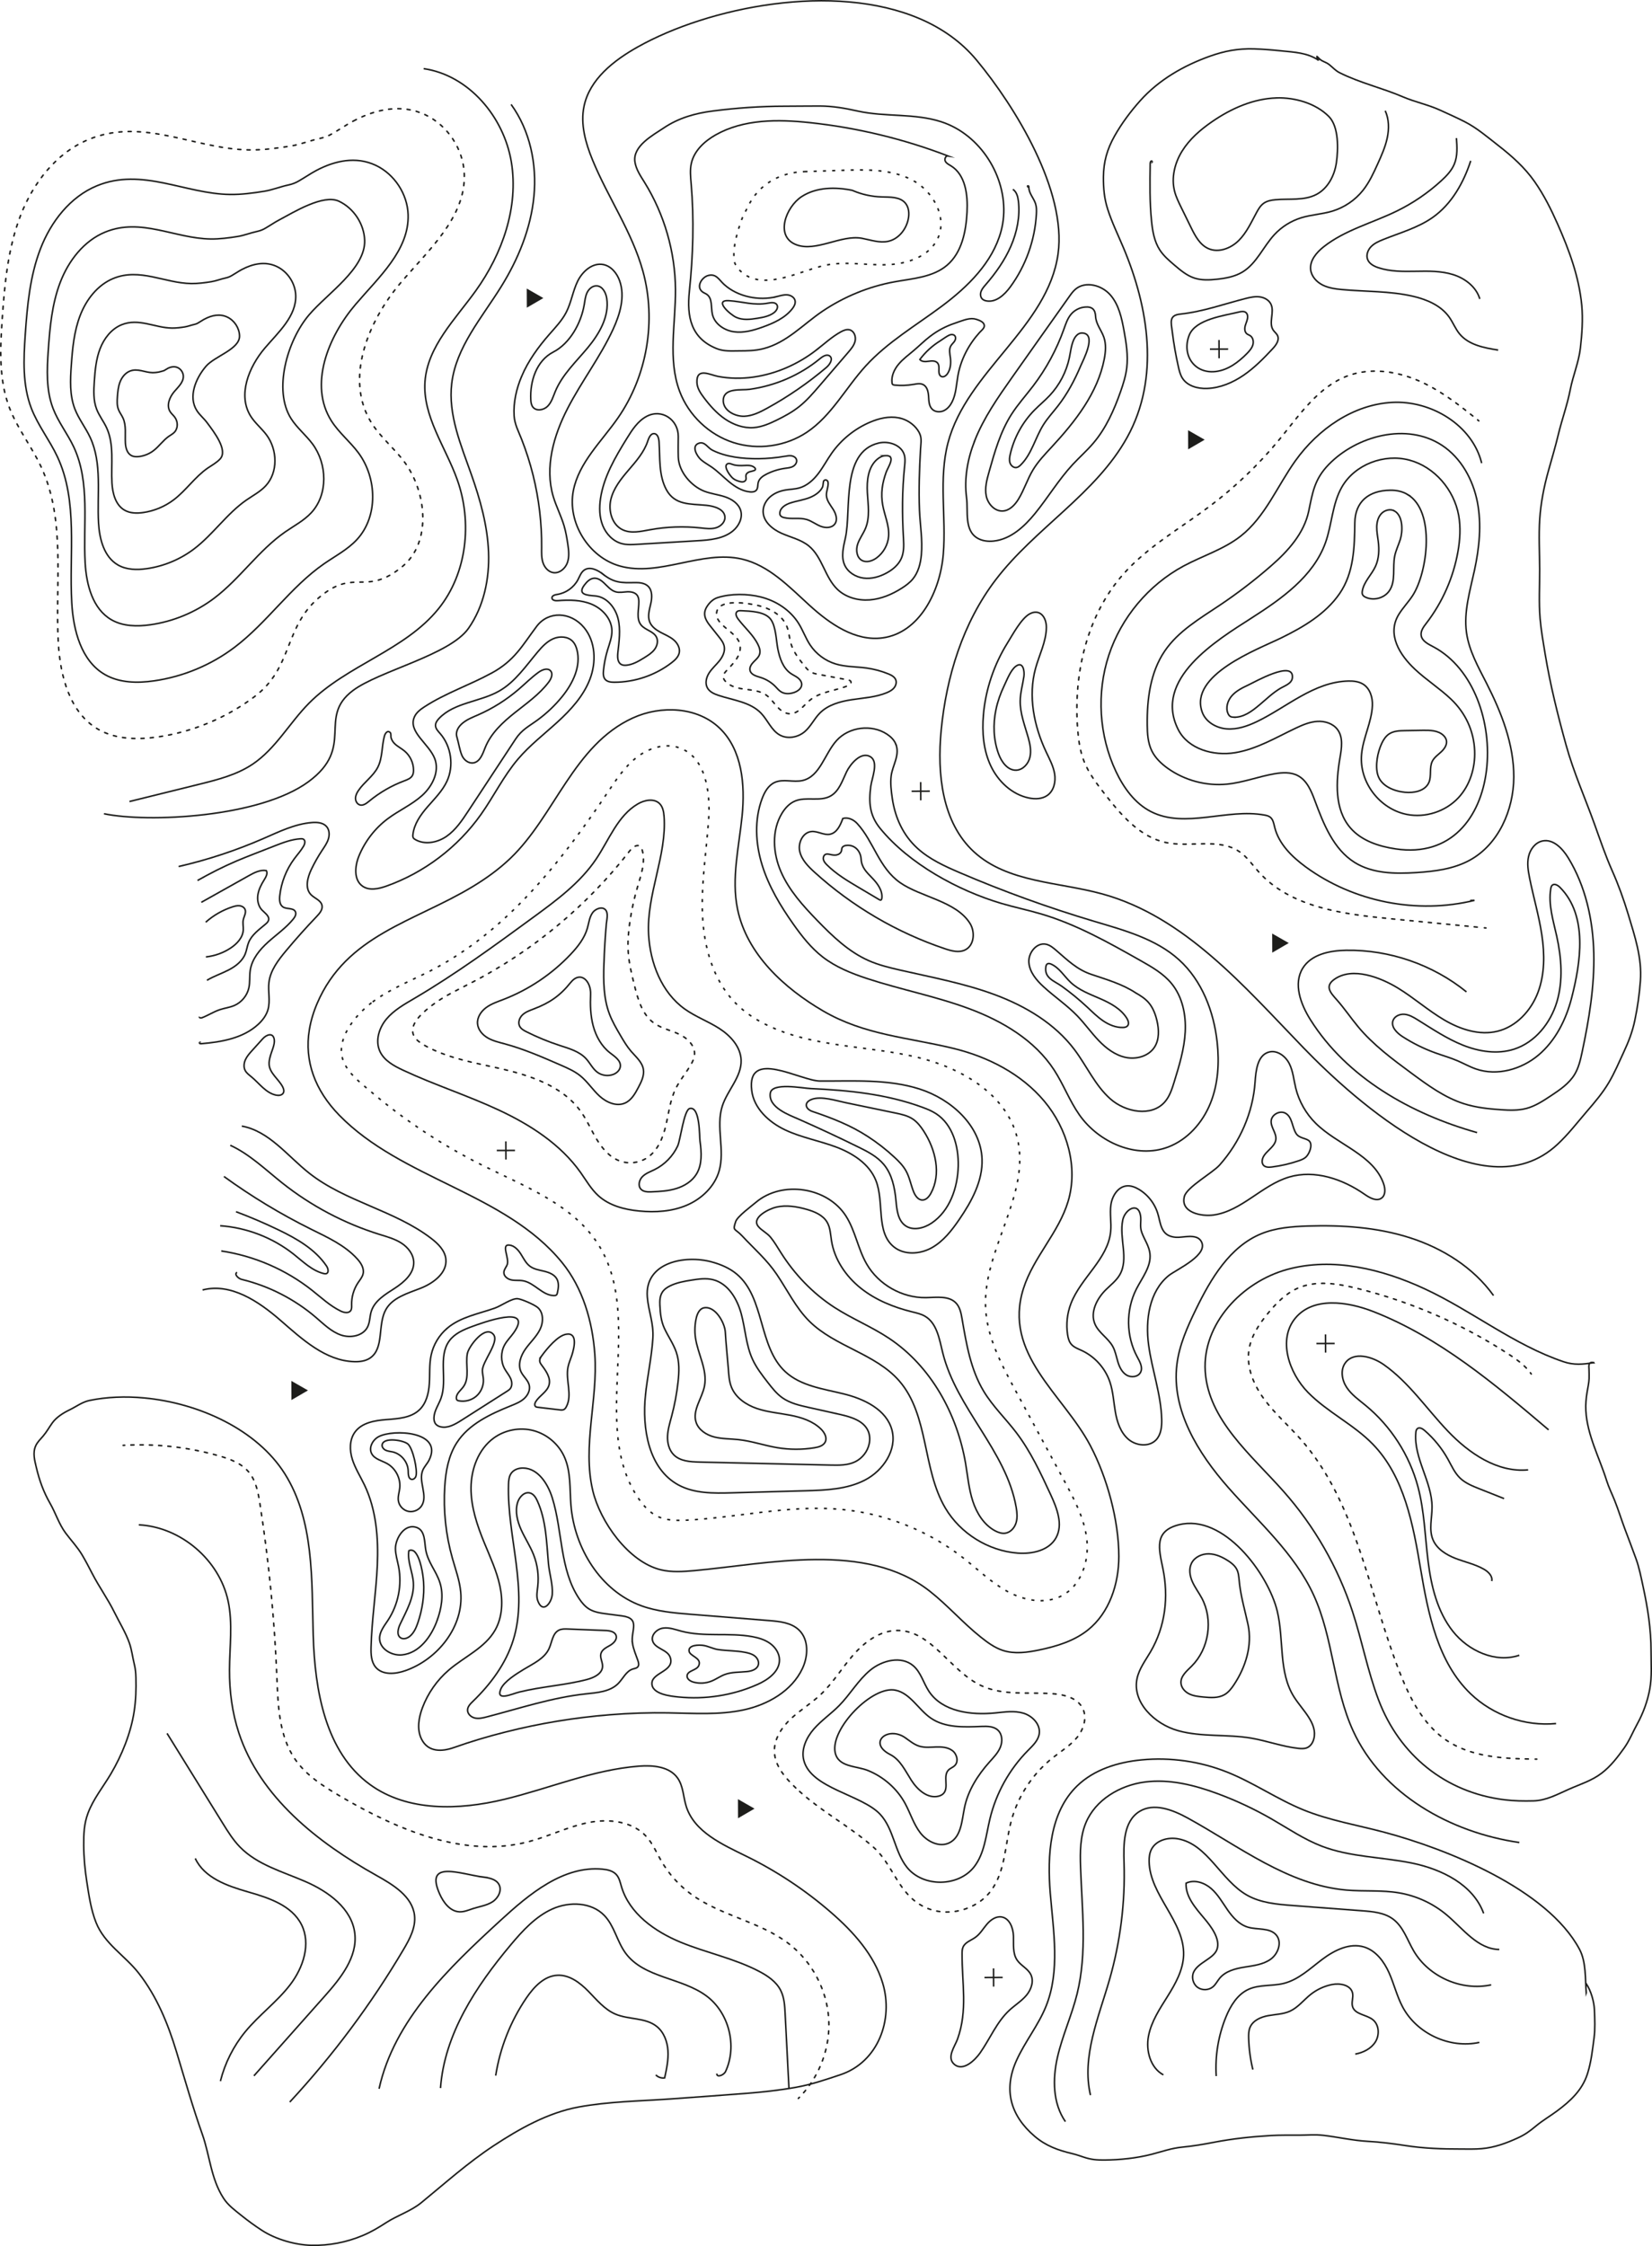 <?xml version="1.0" encoding="UTF-8"?>
<svg id="Calque_1" data-name="Calque 1" xmlns="http://www.w3.org/2000/svg" viewBox="0 0 1070.67 1455.33">
  <defs>
    <style>
      .cls-1 {
        stroke-dasharray: 2 4;
      }

      .cls-1, .cls-2, .cls-3, .cls-4, .cls-5, .cls-6, .cls-7, .cls-8, .cls-9, .cls-10 {
        fill: none;
        stroke: #1d1d1b;
      }

      .cls-1, .cls-2, .cls-3, .cls-5, .cls-6, .cls-7, .cls-8, .cls-9 {
        stroke-linecap: round;
        stroke-linejoin: round;
      }

      .cls-11 {
        fill: #1d1d1b;
      }

      .cls-3 {
        stroke-dasharray: 2.01 4.02;
      }

      .cls-4 {
        stroke-dasharray: 2 4;
      }

      .cls-4, .cls-10 {
        stroke-miterlimit: 10;
      }

      .cls-5 {
        stroke-dasharray: 1.99 3.98;
      }

      .cls-6 {
        stroke-dasharray: 1.99 3.99;
      }

      .cls-7 {
        stroke-dasharray: 2 4.01;
      }

      .cls-8 {
        stroke-dasharray: 2 4;
      }

      .cls-9 {
        stroke-dasharray: 2 4;
      }
    </style>
  </defs>
  <g>
    <path class="cls-7" d="M229.18,78.34c14.29-7.58,30.94-11.29,46.39-4,14.63,6.9,24.8,22.38,25.34,38.55.93,27.85-23.06,49.04-41.14,70.25-21.57,25.31-36.67,63.01-18.86,91.1,5.83,9.19,14.56,16.17,21.07,24.9,14.69,19.7,17.82,52.31-1.17,67.91-23.6,19.4-30.3,1.36-52.19,18.6-25.15,19.81-18.05,46.39-43.6,65.68-18.32,13.84-40.19,22.93-62.91,26.18-12.99,1.85-26.95,1.64-38.34-4.89-18.65-10.7-24.75-34.62-25.98-56.08-2.21-38.53,5.12-79.33-11.24-114.28-6.1-13.03-15.25-24.54-20.41-37.97C-.82,246.1.09,225.96,1.44,206.53c1.57-22.66,3.69-45.64,11.85-66.83,8.16-21.2,23.22-40.71,44.22-49.36,35.31-14.53,68.73,6.35,104.07,6.79,9.02.11,17.89-1.06,26.77-2.49,6.49-1.04,12.54-3.57,18.89-4.92,2.92-.62,5.83-1.7,8.33-3.24,2.08-1.28,4.37-2.57,6.45-3.92,2.3-1.5,4.69-2.91,7.15-4.22Z"/>
    <path class="cls-2" d="M205.06,110.43c11.84-6.28,25.64-9.36,38.44-3.32,12.12,5.72,20.55,18.54,21,31.94.77,23.07-19.11,40.64-34.08,58.21-17.87,20.97-30.38,52.21-15.62,75.48,4.83,7.62,12.07,13.4,17.46,20.63,12.17,16.32,12.89,41.35-.97,56.27-6,6.46-14.01,10.62-21.26,15.64-21.81,15.11-36.93,38.21-58.1,54.19-15.18,11.46-33.3,19-52.13,21.69-10.77,1.54-22.33,1.36-31.76-4.05-15.45-8.87-20.51-28.68-21.53-46.47-1.83-31.93,4.24-65.73-9.31-94.69-5.05-10.79-12.64-20.33-16.91-31.46-5.78-15.07-5.03-31.76-3.91-47.86,1.3-18.77,3.06-37.81,9.82-55.37,6.76-17.56,19.24-33.73,36.64-40.89,29.26-12.04,56.95,5.26,86.23,5.63,7.48.09,14.82-.88,22.18-2.07,5.38-.87,10.39-2.96,15.65-4.07,2.42-.51,4.83-1.41,6.9-2.68,1.72-1.06,3.62-2.13,5.34-3.25,1.91-1.24,3.89-2.41,5.92-3.5Z"/>
    <path class="cls-2" d="M180.94,142.51c9.39-4.98,28.59-16.91,38.74-12.12,9.61,4.54,16.3,14.71,16.65,25.33.61,18.3-24.11,34.31-35.99,48.24-14.17,16.63-23.39,48.82-11.69,67.27,3.83,6.04,9.57,10.63,13.85,16.36,9.65,12.95,10.22,32.8-.77,44.63-4.76,5.13-11.11,8.42-16.86,12.41-17.29,11.98-29.29,30.3-46.08,42.98-12.04,9.09-26.41,15.07-41.34,17.2-8.54,1.22-17.71,1.08-25.19-3.21-12.25-7.03-16.27-22.75-17.07-36.85-1.45-25.32,3.37-52.13-7.38-75.1-4.01-8.56-10.02-16.13-13.41-24.95-4.59-11.95-3.99-25.19-3.1-37.96,1.03-14.89,2.42-29.99,7.79-43.92,5.36-13.93,15.26-26.75,29.06-32.43,23.2-9.55,45.16,4.17,68.38,4.46,5.93.07,11.76-.7,17.59-1.64,4.27-.69,8.24-2.35,12.42-3.23,1.92-.41,3.83-1.12,5.47-2.13,1.37-.84,2.87-1.69,4.24-2.58,1.51-.98,3.08-1.92,4.7-2.77Z"/>
    <path class="cls-2" d="M156.82,174.6c6.94-3.68,15.03-5.49,22.53-1.94,7.1,3.35,12.05,10.87,12.31,18.72.45,13.53-11.2,23.82-19.98,34.12-10.48,12.29-17.81,30.6-9.16,44.24,2.83,4.46,7.07,7.85,10.23,12.09,7.13,9.57,7.56,24.24-.57,32.98-3.52,3.79-8.21,6.22-12.46,9.17-12.78,8.85-21.65,22.39-34.06,31.77-8.9,6.72-19.52,11.14-30.56,12.71-6.31.9-13.09.8-18.62-2.37-9.06-5.2-12.02-16.81-12.62-27.24-1.07-18.71,2.49-38.53-5.46-55.5-2.96-6.33-7.41-11.92-9.91-18.44-3.39-8.83-2.95-18.61-2.29-28.05.76-11,1.79-22.16,5.76-32.46,3.96-10.29,11.28-19.77,21.48-23.97,17.15-7.06,33.38,3.08,50.54,3.3,4.38.06,8.69-.52,13-1.21,3.15-.51,6.09-1.73,9.18-2.39,1.42-.3,2.83-.83,4.04-1.57,1.01-.62,2.12-1.25,3.13-1.91,1.12-.73,2.28-1.42,3.47-2.05Z"/>
    <path class="cls-2" d="M132.7,206.69c4.49-2.38,9.72-3.55,14.58-1.26,4.6,2.17,7.79,7.03,7.96,12.11.29,8.75-16.09,13.16-21.77,19.82-6.78,7.95-11.52,19.8-5.93,28.62,1.83,2.89,4.58,5.08,6.62,7.82,4.62,6.19,13.73,17.94,8.48,23.59-2.28,2.45-5.31,4.03-8.06,5.93-8.27,5.73-14.01,14.49-22.03,20.55-5.76,4.35-12.63,7.21-19.77,8.23-4.08.58-8.47.52-12.05-1.54-5.86-3.36-7.78-10.88-8.17-17.62-.69-12.11,1.61-24.93-3.53-35.91-1.92-4.09-4.79-7.71-6.41-11.93-2.19-5.71-1.91-12.04-1.48-18.15.49-7.12,1.16-14.34,3.72-21,2.56-6.66,7.3-12.79,13.9-15.51,11.1-4.57,21.6,1.99,32.7,2.13,2.84.04,5.62-.33,8.41-.78,2.04-.33,3.94-1.12,5.94-1.54.92-.19,1.83-.53,2.62-1.02.65-.4,1.37-.81,2.03-1.23.72-.47,1.47-.92,2.25-1.33Z"/>
    <path class="cls-2" d="M108.58,238.77c2.04-1.08,4.42-1.61,6.62-.57,2.09.99,3.54,3.2,3.62,5.5.13,3.98-3.29,7-5.87,10.03-3.08,3.61-5.24,9-2.69,13.01.83,1.31,2.08,2.31,3.01,3.56,2.1,2.81,2.22,7.13-.17,9.7-1.03,1.11-2.41,1.83-3.66,2.7-3.76,2.6-6.36,6.58-10.01,9.34-2.62,1.98-5.74,3.27-8.98,3.74-1.86.26-3.85.23-5.47-.7-2.66-1.53-3.53-4.94-3.71-8.01-.32-5.5.73-11.33-1.6-16.32-.87-1.86-2.18-3.5-2.91-5.42-1-2.6-.87-5.47-.67-8.25.22-3.24.53-6.52,1.69-9.54,1.17-3.03,3.31-5.81,6.31-7.05,5.04-2.08,9.81.91,14.86.97,1.29.02,2.55-.15,3.82-.36.93-.15,1.79-.51,2.7-.7.42-.09.83-.24,1.19-.46.3-.18.62-.37.92-.56.33-.21.67-.42,1.02-.6Z"/>
  </g>
  <path class="cls-10" d="M854.24,38.84c-7.04-4.68-15.54-5.05-23.78-5.88-5.95-.6-11.9-1.13-17.88-1.29-10.14-.28-18.85,1.33-28.38,4.73-16.98,6.05-33.11,15.28-45.25,28.87-6.23,6.97-11.97,14.66-16.57,22.81-4.83,8.55-7.17,16.8-7.24,26.55-.05,7.34.49,13.8,2.75,20.89,2.81,8.78,6.75,16.73,10.3,25.21,16.24,38.7,23.57,84.21,2.39,122.53-20.34,36.81-59.75,58.94-85.25,92.38-21.28,27.89-32.01,62.75-35.36,97.67-2.69,28.05.52,59.6,21.28,78.65,21.79,20,54.73,19.41,83.24,27.28,53.46,14.77,91.85,59.91,130.41,99.78,33.68,34.82,115.54,108.11,164.52,62.44,7.06-6.58,12.81-14.11,19.09-21.41,5.19-6.02,10.24-11.94,14.29-18.82,3.64-6.18,6.43-12.82,9.45-19.31,3.3-7.09,5.73-13.32,7.31-20.9,1.77-8.48,2.96-16.83,3.6-25.48,1.09-14.87-3.6-28.8-7.84-42.89-2.95-9.8-6.33-19.17-10.48-28.52-4.39-9.9-7.79-20.02-11.46-30.21-6.13-17.03-13.55-33.65-18.39-51.14-5.43-19.61-10.26-38.94-13.58-59.05-1.25-7.58-2.6-15.18-3.26-22.84-.91-10.6-.24-21.5-.28-32.13-.04-10.78-.69-21.68.04-32.44.71-10.6,2.77-21.11,5.65-31.32,2.2-7.82,4.49-15.54,6.39-23.45,2.35-9.77,5.84-19.26,7.75-29.12,1.77-9.12,5.53-17.76,6.57-27.02,1.01-8.98,1.73-18.58.87-27.56-1.76-18.5-8.15-35.75-15.61-52.6-4.21-9.53-8.89-18.89-14.86-27.44-6.42-9.21-14.72-16.61-23.55-23.48-6.98-5.43-13.88-11.4-21.78-15.43-5.25-2.68-10.7-5.1-16.06-7.55-7.72-3.53-16.2-5.24-24-8.58-13.52-5.8-27.9-9.05-41.05-15.64-2.71-1.36-4.44-3.42-6.75-5.27-1.52-1.22-3.16-1.67-4.83-2.6-2.56-1.43-4.23-5.09-2.44-.41Z"/>
  <path class="cls-10" d="M93.56,905.78c35.69,3.36,72.98,20.65,90.92,48.97,19.2,30.31,17.48,68.7,18.51,104.56,1.03,35.86,7.83,75.93,36.86,97,24.33,17.66,57.59,16.6,86.83,9.58,29.23-7.02,57.44-19.22,87.42-21.54,9.1-.71,19.7.21,25.01,7.64,3.75,5.24,3.69,12.21,5.62,18.37,5.23,16.72,23.56,24.77,39.27,32.51,19.67,9.69,38.09,21.93,54.64,36.3,14.49,12.58,27.96,27.49,33.47,45.86,7.05,23.51-2.91,50.99-27.34,59.22-9.43,3.18-19.21,6.47-29.04,8.21-10.79,1.91-21.87,3.12-32.79,3.96-16.2,1.24-32.37,2.42-48.58,3.57-19.87,1.41-39.8,1.61-59.44,5.23-19.76,3.65-38.27,14.07-54.85,24.98-16.64,10.94-31.6,24.36-46.96,36.93-6.86,5.62-15.53,8.25-22.93,13.05-4.96,3.22-9.74,6.07-15.21,8.34-10.63,4.42-21.57,6.51-33.11,6.28-10.63-.21-23.2-3.9-32.07-9.65-4.61-2.99-9.12-6.28-13.39-9.72-4.26-3.43-8.56-6.52-11.55-11.16-8.21-12.72-8.82-27.58-13.75-41.48-6.24-17.6-11.31-35.52-16.72-53.39-5.5-18.14-12.69-35.83-24.46-50.9-8.92-11.42-22.2-18.98-27.68-32.86-3.29-8.34-4.57-17.35-5.94-26.16-1.25-8.04-1.99-15.75-2.03-23.88-.04-7.34.15-13.76,2.75-20.75,3.46-9.26,9.84-17.06,14.83-25.49,7.14-12.07,12.96-26.46,15.08-40.34,1.11-7.27,1.39-14.69,1.16-22.04-.09-2.95-.29-5.6-1.01-8.49-1.11-4.46-1.66-9.37-3.14-13.67-2.38-6.92-6.61-13.71-9.86-20.3-4.24-8.59-9.88-16.37-14.27-24.89-2.1-4.07-4.21-8.13-6.54-12.07-3.06-5.18-7.17-9.46-10.74-14.26-4.29-5.75-6.46-12.93-10.03-19.15-4.32-7.53-6.98-14.97-8.97-23.4-1.07-4.54-2.42-9.35-.44-13.85,1.12-2.55,3.09-4.36,4.85-6.42,2.39-2.79,3.93-5.74,6.05-8.65,2.6-3.57,6.99-6.35,10.92-8.24,4.26-2.05,8.42-5.22,13.08-6.18,11.09-2.29,23.24-2.8,35.58-1.63Z"/>
  <path class="cls-10" d="M200.5,667.16c.91-5.55,2.58-11.22,5.03-16.97,18.98-44.45,63.07-52.91,100.78-75.71,8.75-5.29,17.04-11.25,24.45-18.33,28.9-27.62,41-73.37,79.31-90.92,18.25-8.36,41.81-7.34,56.3,6.54,14.62,14.01,16.61,36.63,14.6,56.77-2.01,20.14-7.05,40.53-3,60.37,6.01,29.46,30.54,51.55,55.46,66.1,26.76,15.63,54.88,17.12,84.32,24.24,22.49,5.44,44.18,16.51,59.05,34.24,14.88,17.73,22.07,42.64,15.47,64.82-6.05,20.34-22.5,36.26-28.94,56.48-13.56,42.58,25.71,68.48,43.32,101.88,10.91,20.69,18.48,48.51,18.47,71.8,0,17.85-6.13,36.57-20.09,47.69-8.93,7.11-20.21,10.54-31.38,12.88-7.84,1.64-16.13,2.8-23.74.31-5.28-1.73-9.85-5.1-14.2-8.56-11.7-9.3-21.48-20.65-33.19-29.85-41.33-32.46-104.61-17.66-152.45-13.29-7.33.67-14.83,1.2-21.97-.57-20.87-5.18-39.2-31.17-43.95-51.36-6.8-28.85,3.43-58.84,1.36-88.14-1.51-21.36-7.73-42.95-21.25-59.56-36.74-45.11-103.88-53.92-144.37-95.42-15.82-16.22-22.72-35.08-19.4-55.44Z"/>
  <path class="cls-10" d="M1032.93,882.9c-7.06,1.15-12.79,1.71-19.6-.59-32.16-10.85-59.25-32.96-90-47.24-27.75-12.88-59.48-20.62-88.99-12.58-29.52,8.03-55.12,35.44-53.23,65.97,1.96,31.54,29.67,54.09,50.65,77.73,20.05,22.58,35.41,49.32,44.81,78.02,6.19,18.91,9.83,38.63,16.89,57.24,13.51,35.64,43.21,59.88,81.39,64.66,6.33.79,12.59.89,18.98.73,8.26-.21,15.48-4.21,22.87-7.49,7.36-3.27,14.86-5.5,21.34-10.45,5.88-4.5,10.4-10.43,14.67-16.42,3.38-4.74,5.58-10.38,8.41-15.48,3.8-6.87,6.67-14.74,8.09-22.48,1.49-8.15.83-16.49.84-24.72.02-14.3-2.12-27.77-5.13-41.7-1.35-6.23-2.46-12.16-4.63-18.17-2.32-6.43-4.79-12.84-7.19-19.25-2.28-6.09-4.21-12.39-6.62-18.42-1.74-4.36-3.81-8.45-5.22-12.95-4.64-14.82-12.58-29.42-13.45-45.21-.23-4.19.14-8.18.82-12.22.47-2.82,1.15-5.75,1.26-8.6.08-2.05-.03-4.13-.05-6.19-.02-1.68-.82-5.11,3.1-4.17Z"/>
  <path class="cls-10" d="M1028.05,1291.24c-.74-8.93.04-19.98-4.37-28.23-20.93-39.14-86.26-65.11-126.55-75.84-17.5-4.66-35.54-7.64-52.32-14.46-16.98-6.9-32.22-17.57-49.23-24.4-17.62-7.07-36.94-9.84-55.84-8.01-15.21,1.47-30.71,6.24-41.67,16.88-17.72,17.2-19.42,44.86-17.39,69.47,2.03,24.61,6.47,50.36-2.75,73.27-4.97,12.35-13.61,22.91-19.1,35.04-8.69,19.21-3.86,35.85,11.7,49.18,7.3,6.26,15.24,9.09,24.4,11.26,2.65.63,5.07,1.5,7.66,2.36,4.63,1.54,8.43,1.84,13.27,1.79,10.13-.1,20.63-1.17,30.47-3.7,6.81-1.76,12.9-3.99,19.96-4.66,7.01-.66,13.62-1.81,20.55-3.14,12.18-2.35,24.13-3.6,36.5-4.34,6.21-.37,12.4-.25,18.62-.27,5.17-.02,10.53-.49,15.68.11,9.56,1.13,19.12,3.36,28.71,3.89,8.34.46,16.48,1.49,24.71,2.77,11.66,1.81,23.9,2.24,35.68,2.22,4.48,0,9.03.16,13.5-.24,8.38-.73,15.86-3.48,23.46-6.96,4.9-2.24,7.78-4.42,11.86-7.8,4.31-3.57,9.12-6.35,13.61-9.69,8.69-6.46,16.34-13.53,19.69-24.12,2.44-7.72,3.21-15.31,4.27-23.25.76-5.71.44-12.14.24-17.93-.18-5.31-2.22-12.49-5.19-16.95-.4.44-.45.97-.13,5.76Z"/>
  <path class="cls-10" d="M596.12,12.13c14.29,6.13,26.9,14.9,36.82,26.84,25.19,30.31,58.42,84.75,52.8,125.5-6.52,47.32-59.16,76.2-71.33,122.39-6.16,23.36-1.08,48.12-3.06,72.2-1.98,24.08-15.35,50.96-39.29,54.24-17.74,2.43-34.23-9.07-47.46-21.13-13.23-12.07-26.36-25.91-43.81-29.94-25.98-6-53.42,11.72-79.09,4.51-20.22-5.68-34.11-28.2-30.11-48.82,3.55-18.28,18.33-31.87,28.94-47.17,18.88-27.24,24.96-62.97,16.17-94.93-7.02-25.52-22.67-47.74-32.7-72.23-4.52-11.03-7.92-23.12-5.48-34.79,3.64-17.43,19.23-29.63,34.75-38.35,46.16-25.92,127.21-42.18,182.85-18.31Z"/>
  <path class="cls-4" d="M522.32,111.15c-.34.01-.69.02-1.03.04-15.81.54-29.65,8.15-36.65,22.88-1.49,3.13-3.32,6.14-4.44,9.43-1.26,3.72-2.39,7.45-3.28,11.28-1.04,4.46-1.46,8.27-1.27,12.89.15,3.7,2.75,6.81,5.49,9.06,14.85,12.18,39.09-2.12,54.55-5.04,12.85-2.42,26.07.26,39.13-.16,13.06-.43,27.56-5.27,33.01-17.15,6.39-13.91-3.38-30.93-16.99-37.92-13.61-6.99-29.68-6.63-44.97-6.1-7.85.27-15.7.54-23.54.81Z"/>
  <path class="cls-10" d="M612.43,103.16c-.04.46.04.93.24,1.33.72,1.4,2.26,2.12,3.61,2.94,9.51,5.82,11.05,18.89,10.46,30.02-.67,12.61-3.37,26.28-13.01,34.45-9.2,7.79-22.18,8.55-34.04,10.71-16.6,3.03-32.54,9.56-46.54,18.98-12.59,8.48-23.13,20.39-38.35,24.31-5.52,1.42-10.38,1.41-16.04,1.45-4.69.03-9.59.37-14.06-1.39-17.04-6.71-19.62-20.89-17.92-37.17,2.43-23.29,3.14-46.54,1.15-69.89-.38-4.41-.83-8.91.16-13.22,1.86-8.05,8.5-14.19,15.69-18.26,18.17-10.29,40.33-10.18,61.1-7.96,30.62,3.28,60.8,10.56,89.55,21.6-1.11-.17-1.89.93-1.98,2.08Z"/>
  <path class="cls-10" d="M619.49,83.03c22.75,12.69,36.18,41.5,29.27,66.86-5.51,20.23-21.48,35.87-38.27,48.42-16.79,12.56-35.24,23.27-49.38,38.76-12.97,14.2-22.16,32.26-38.14,42.97-13.78,9.23-31.82,11.78-47.62,6.72-15.79-5.06-29-17.62-34.85-33.14-7.82-20.77-2.57-43.85-2.73-66.05-.17-24.4-7.2-48.72-20.07-69.45-2.6-4.19-5.51-8.42-6.21-13.3-1.48-10.24,11.69-17.23,18.82-22,9.53-6.39,20.23-9.42,31.48-10.87,15.49-2.01,31.05-3.11,46.67-3.12,7.59,0,15.19-.15,22.79-.13,8.6.02,16.36,1.43,24.73,3.28,17.82,3.95,36.6,1.25,54.1,6.94,3.28,1.07,6.42,2.45,9.4,4.11Z"/>
  <path class="cls-10" d="M586.47,299.99c-.05.64-.11,1.29-.18,1.92-1.68,16.47-1.65,30.96-.73,47.39.24,4.25.3,8.68-1.44,12.58-1.83,4.1-5.46,7.14-9.39,9.3-4.58,2.52-9.85,4.05-15.04,3.39-5.18-.66-10.2-3.77-12.31-8.55-2.39-5.42-.77-11.66.52-17.45,4.03-18.1-3.08-55.56,21.48-61.48,6.67-1.61,15.05,1.28,16.78,7.92.42,1.62.42,3.3.3,4.98Z"/>
  <path class="cls-10" d="M552.95,123.58c-.2-.08-.39-.17-.59-.25-11.08-2.28-23.34-2.11-32.82,4.07-10.21,6.66-17.53,25.86-3.43,31.19,12.82,4.85,29.03-6.67,42.51-4.18,5.68,1.05,11.43,3.19,17.06,1.94,6.68-1.48,11.64-7.72,12.98-14.43.71-3.55.43-7.56-1.9-10.32-3.57-4.22-10-3.85-15.52-4.02-6.27-.19-12.51-1.55-18.29-4Z"/>
  <path class="cls-10" d="M422.03,281.69c-1.08.96-1.77,2.73-2.25,4.2-2.36,7.14-7.5,12.96-12.4,18.68-4.89,5.71-9.8,11.82-11.51,19.15-1.71,7.33.78,16.19,7.54,19.48,5.42,2.65,11.84,1.14,17.77.06,10.87-1.99,22.02-2.39,33-1.19,3.23.35,6.56.84,9.69-.04s6.03-3.57,5.96-6.82c-.12-5.27-6.85-7.28-12.1-7.8-10.25-1.01-20.29.13-25.86-10.13-5.05-9.36-4.05-20.56-4.73-30.98-.15-2.23-.85-5.09-3.08-5.32-.8-.08-1.47.2-2.03.71Z"/>
  <path class="cls-10" d="M408.01,352.86c1.59.03,3.2-.07,4.79-.16,13.02-.77,26.03-1.55,39.05-2.32,8.13-.48,16.86-1.19,23.15-6.37,3.85-3.17,6.45-8.39,5.06-13.18-1.31-4.47-5.67-7.39-10.09-8.89-4.41-1.5-9.14-1.98-13.49-3.66-8.48-3.28-16.58-12.6-16.87-22.09-.14-4.45-.05-8.93-.02-13.38.07-10.8-10.61-18.28-20.51-13.03-5.71,3.03-9.4,8.75-12.79,14.25-7.51,12.16-14.99,24.83-17.1,38.96-.87,5.86-.76,12,1.43,17.5,2.2,5.5,6.71,10.27,12.44,11.76,1.61.42,3.27.58,4.94.6Z"/>
  <path class="cls-10" d="M274.59,44.48c29.3,4.26,52.02,31.32,56.82,60.53,4.81,29.22-5.82,59.36-23.08,83.41-13.29,18.51-31.23,36.03-32.89,58.76-1.63,22.49,13.31,42.37,20.89,63.61,9.87,27.66,6.36,60.57-12.01,83.48-21.82,27.2-59.55,36.59-84.08,61.38-12.66,12.79-21.58,29.48-36.53,39.5-10.38,6.96-22.79,10.08-34.92,13.08-14.97,3.7-29.93,7.4-44.9,11.1"/>
  <path class="cls-10" d="M331.25,67.66c12.28,16.94,16.8,38.76,14.79,59.58-2.01,20.82-10.18,40.7-21.22,58.47-12.52,20.17-29.28,39.24-32.07,62.82-2.38,20.12,5.95,39.73,12.7,58.83,5.76,16.3,10.51,33.16,11.17,50.44.66,17.27-3.05,35.11-12.96,49.28-12.18,17.4-57.96,27.58-74.94,40.35-23.32,17.53,1.83,36.52-28.79,59.06-31.58,23.26-103.98,26.7-132.54,20.77"/>
  <path class="cls-10" d="M338.09,243.8c4.26-10.04,10.78-18.98,17.96-27.19,3.95-4.52,8.17-8.92,10.92-14.25,3.27-6.35,4.26-13.67,7.38-20.1,3.12-6.43,9.68-12.24,16.68-10.84,5.09,1.02,8.81,5.61,10.55,10.5,3.64,10.24.29,21.62-4.27,31.49-8.27,17.9-20.43,33.74-29.46,51.27-9.04,17.53-14.91,38.04-9.32,56.95,1.92,6.5,5.12,12.56,7.04,19.05,1.14,3.86,1.81,7.85,2.41,11.83.6,4.02,1.1,8.24-.26,12.08-1.37,3.83-5.2,7.1-9.22,6.43-3.19-.53-5.6-3.38-6.61-6.46-1.01-3.08-.91-6.39-.87-9.63.16-15.88-1.73-31.77-5.57-47.17-1.98-7.94-4.48-15.74-7.48-23.35-1.96-4.97-4.44-9.56-4.78-14.96-.55-8.7,1.52-17.69,4.9-25.65Z"/>
  <path class="cls-10" d="M378.64,197.45c.45-2.66.69-5.42,1.86-7.86,1.17-2.44,3.57-4.53,6.26-4.37,3.75.22,5.93,4.42,6.48,8.14,1.74,11.66-4.83,22.94-12.37,32-7.54,9.07-16.47,17.38-20.99,28.28-1.39,3.35-2.41,7.01-4.96,9.58-2.55,2.57-7.36,3.38-9.58.51-1.03-1.33-1.25-3.11-1.33-4.79-.59-11.96,3.67-25.23,14.55-30.83,10.92-5.62,18.09-18.89,20.07-30.66Z"/>
  <path class="cls-10" d="M912.26,320.39c-3.05-1.81-6.75-2.81-11.2-2.76-14,.16-22.84,7.42-23,21.19-.18,15.78-.6,32.35-9.87,45.8-9.18,13.32-23.54,21.7-37.78,28.68-15.27,7.48-60.15,23.96-51.22,48.22,2.34,6.35,9.16,10.23,15.91,10.75,6.74.51,13.39-1.79,19.49-4.71,19.28-9.22,36.98-25.85,59.39-26.29,3.28-.06,6.7.3,9.48,2.04,4.47,2.81,6.23,8.59,5.99,13.86-.48,10.92-6.12,20.94-7.04,31.8-1.52,17.91,11.76,35.2,29.29,38.71,12.02,2.41,25.15-1.83,33.5-10.8,7.49-8.05,10.96-19.37,10.53-30.36-.51-12.95-5.97-24.65-15.37-33.56-7.3-6.92-15.88-12.36-23.23-19.23-9.79-9.14-18.58-22.66-10.52-35.71,2.65-4.29,6.22-7.94,8.96-12.17,9.62-14.86,14.96-54.62-3.33-65.46Z"/>
  <path class="cls-10" d="M810.9,400.58c19.66-12.59,40.31-27.02,48.16-49.01,4.22-11.83,4.38-25.12,10.62-36.02,8.39-14.65,27.44-21.79,43.75-17.43,16.31,4.37,28.95,19.2,31.94,35.82,1.39,7.72.9,15.67-.46,23.39-2.96,16.82-10.04,32.9-20.46,46.44-1.81,2.34-3.82,5-3.39,7.93.56,3.78,4.71,5.68,8.09,7.49,52.26,28.01,47.24,141.51-24.56,130.85-10.92-1.62-22.2-5.26-29.41-13.63-10.36-12.02-9.39-29.88-6.71-45.52,1.05-6.15,2.12-13.08-1.56-18.11-2.9-3.98-8.19-5.65-13.11-5.36-4.92.29-9.56,2.27-14.01,4.37-12.83,6.08-25.32,13.62-39.33,15.91-14.01,2.29-30.45-2.31-36.85-14.99-16.49-32.68,24.8-57.72,47.3-72.13Z"/>
  <path class="cls-10" d="M823.89,366.55c-10.5,9.18-21.59,17.69-33.17,25.46-13.02,8.72-27.09,16.9-35.89,29.87-9.32,13.74-11.47,31.11-11.3,47.71.06,5.76.41,11.71,2.94,16.89,2.27,4.66,6.16,8.35,10.38,11.36,11.02,7.85,24.92,11.55,38.38,10.23,10.5-1.03,20.5-4.96,30.9-6.74,5.05-.86,10.5-1.16,15.02,1.24,5.91,3.13,8.7,9.92,11.02,16.18,5.64,15.18,12.06,31.48,25.79,40.06,11.63,7.26,26.22,7.45,39.91,6.57,11.93-.77,24.16-2.29,34.65-8.01,18.72-10.22,28.47-32.55,28.57-53.88.09-21.33-8.01-41.85-17.69-60.86-5.37-10.53-11.36-21.1-12.97-32.81-1.86-13.52,2.32-27.02,5.19-40.35,3.12-14.5,4.71-29.59,1.88-44.15-2.84-14.56-10.53-28.61-22.92-36.77-22.84-15.04-55.36-6.16-73.43,12.42-9.22,9.48-10.43,18.03-12.94,30.12-3.01,14.52-13.47,25.98-24.32,35.47Z"/>
  <path class="cls-10" d="M903.83,331.1c-2.69-1.59-6.38-.61-8.53,1.66-2.15,2.27-2.97,5.53-3.02,8.65-.05,3.13.59,6.22.97,9.32.67,5.44.51,11.15-1.76,16.14-2.54,5.59-7.63,10.09-8.58,16.16-.12.76-.16,1.57.17,2.26.38.79,1.17,1.3,1.96,1.67,5.23,2.47,12.12.61,15.39-4.16,4.36-6.36,1.95-15.02,3.5-22.57.76-3.72,2.5-7.17,3.63-10.79,1.62-5.19,1.83-15.06-3.73-18.35Z"/>
  <path class="cls-10" d="M799.45,464.71c-.76-.04-1.54-.15-2.17-.56-.63-.41-1.06-1.07-1.37-1.76-1.74-3.83-.26-8.52,2.54-11.66,2.8-3.14,6.69-5.06,10.5-6.85,4.28-2,29.71-16.51,28.65-4.77-.34,3.77-4.85,5.17-7.65,6.81-5.1,2.99-9.36,7.21-13.88,10.98-4.7,3.92-10.16,8.11-16.63,7.8Z"/>
  <path class="cls-10" d="M895.48,481.71c1.13-2.42,2.65-4.76,4.89-6.22,2.95-1.92,6.69-2.04,10.21-2.1,3.86-.06,7.73-.13,11.59-.19,4.67-.08,9.85.03,13.26,3.23.95.89,1.72,2.02,1.99,3.3.58,2.76-1.26,5.44-3.32,7.37s-4.51,3.58-5.79,6.09c-2.14,4.22-.35,9.57-2.27,13.88-2.43,5.44-9.55,6.86-15.48,6.28-6.87-.67-15.38-3.88-17.6-11.22-1.84-6.1-.09-14.84,2.52-20.41Z"/>
  <path class="cls-10" d="M827.41,63.46c-15.14.43-29.58,6.88-42.03,15.49-7.47,5.16-14.49,11.26-19.27,18.98-4.78,7.72-7.11,17.27-4.84,26.07.92,3.56,2.55,6.88,4.16,10.18,2.15,4.39,4.3,8.77,6.45,13.16,2.66,5.43,5.73,11.27,11.26,13.73,6.59,2.94,14.56-.13,19.68-5.22,5.12-5.09,8.14-11.85,11.58-18.19,1.2-2.21,2.53-4.46,4.57-5.92,2.18-1.57,4.94-2.08,7.61-2.32,9.03-.83,18.73.76,26.73-3.51,7.38-3.94,11.62-12.22,12.81-20.5,1.22-8.52,1.7-23.36-4.95-29.99-8.56-8.54-21.94-12.31-33.76-11.97Z"/>
  <path class="cls-10" d="M897.75,71.74c2.5,5.44,2.57,11.75,1.33,17.61-1.24,5.86-3.71,11.37-6.18,16.83-2.7,5.96-5.45,11.98-9.52,17.1-5.07,6.39-12.13,11.18-19.94,13.54-6.57,1.98-13.56,2.27-20.12,4.29-6.58,2.03-12.61,5.81-17.31,10.84-7.29,7.83-11.55,18.71-20.7,24.27-4.95,3.01-10.83,4.08-16.59,4.71-4.91.54-10,.77-14.69-.78-4.87-1.61-8.9-5.01-12.81-8.33-3.51-2.99-7.08-6.03-9.58-9.9-3.52-5.45-4.65-12.07-5.31-18.53-1.26-12.42-1.07-24.94-.88-37.42.01-.67.17-1.53.83-1.65.66-.13.52,1.34.04.87"/>
  <path class="cls-10" d="M943.91,89.47c.43,5.66.82,11.56-1.34,16.8-1.77,4.31-5.11,7.76-8.55,10.91-8.55,7.82-18.22,14.41-28.62,19.51-15.87,7.79-33.63,12.25-47.51,23.2-4.7,3.71-9.19,9-8.44,14.94.54,4.31,3.85,7.89,7.74,9.85,3.88,1.95,8.29,2.54,12.62,2.94,15.28,1.41,30.82.88,45.78,4.31,9.08,2.08,18.31,5.99,23.68,13.59,2.44,3.46,3.97,7.53,6.66,10.8,5.88,7.16,15.89,9.07,25.04,10.51"/>
  <path class="cls-10" d="M953.18,104.21c-4.63,14.17-12.31,27.88-24.45,36.53-9.69,6.9-21.44,10.08-32.46,14.54-2.8,1.13-5.65,2.41-7.74,4.6-2.09,2.19-3.27,5.51-2.14,8.31,1.12,2.78,4.08,4.32,6.92,5.26,7.73,2.57,16.05,2.48,24.19,2.34,8.14-.15,16.45-.31,24.22,2.12,7.77,2.43,15.05,7.97,17.35,15.79"/>
  <path class="cls-10" d="M807.76,193.29c2.87-.73,5.85-1.32,8.79-.91,2.93.42,5.85,2.01,7.14,4.68,2.52,5.19-1.76,12.15,1.53,16.89.86,1.24,2.17,2.17,2.79,3.54,1.32,2.93-1.01,6.12-3.2,8.47-5.81,6.23-11.82,12.36-18.84,17.17-7.03,4.81-15.2,8.27-23.71,8.57-6.02.21-12.67-1.57-15.92-6.64-1.38-2.15-2.01-4.69-2.58-7.18-1.7-7.49-3.03-15.07-3.97-22.69-.78-6.34-2.33-10.86,5.04-11.66,15.12-1.63,28.26-6.53,42.93-10.25Z"/>
  <path class="cls-10" d="M802.84,202.19c1.62-.4,3.55-.71,4.77.42.7.65.98,1.64.99,2.59.02,1.97-.96,3.79-1.51,5.69-.55,1.89-.51,4.26,1.06,5.45.61.47,1.38.69,2.03,1.1,1.91,1.2,2.44,3.87,1.8,6.03-.64,2.16-2.19,3.91-3.77,5.53-5.57,5.7-12.38,10.8-20.3,11.72-14.03,1.64-22.15-10.97-17.17-23.55,4.11-10.39,22.69-12.63,32.09-14.97Z"/>
  <path class="cls-10" d="M880.08,665.12c9.8,11.83,22.3,21.09,34.66,30.21,10.62,7.84,21.5,15.82,34.08,19.82,7.71,2.45,15.84,3.33,23.91,3.88,5.56.38,11.24.59,16.63-.86,5.68-1.53,10.7-4.83,15.61-8.07,5.88-3.89,11.96-7.97,15.59-14.02,2.6-4.34,3.74-9.37,4.8-14.32,4.49-21.11,8.08-42.57,7.58-64.14-.5-21.57-5.3-43.41-16.57-61.81-3.72-6.07-9.78-12.41-16.74-10.9-4.62,1-7.9,5.39-8.95,10-1.05,4.6-.27,9.41.66,14.04,2.49,12.33,6.08,24.44,7.94,36.88,1.86,12.44,1.91,25.47-2.54,37.24-4.45,11.77-13.97,22.1-26.18,25.1-11.77,2.9-24.23-1.22-34.67-7.38-10.44-6.16-19.58-14.32-29.94-20.62-10.88-6.62-29.27-14.08-41.18-5.62-6.46,4.59-2.31,8.84,1.73,13.4,4.85,5.48,8.92,11.54,13.58,17.17Z"/>
  <path class="cls-10" d="M1011.02,574.95c-1.35-1.36-3.57-2.67-5-1.39-.63.56-.83,1.45-.96,2.28-1.69,10.27,1.61,20.61,3.86,30.77,3.1,14.01,4.21,28.83.1,42.57-4.11,13.75-14.14,26.26-27.8,30.63-10.73,3.43-22.56,1.59-33.02-2.58-10.46-4.17-19.88-10.53-29.45-16.47-2.62-1.63-5.38-3.26-8.44-3.55-3.07-.29-6.53,1.19-7.52,4.11-1.4,4.14,2.59,8.02,6.27,10.39,6.64,4.28,13.77,7.8,21.2,10.49,4.81,1.74,9.76,3.13,14.46,5.15,3.98,1.71,7.77,3.87,11.87,5.28,13.67,4.72,29.42.31,40.49-9,11.06-9.31,17.86-22.89,21.46-36.89,5.87-22.82,10.77-53.35-7.51-71.79Z"/>
  <path class="cls-10" d="M950.42,642.68c-21.82-17.69-49.96-27.41-78.04-26.95-10.57.17-22.51,2.6-28.06,11.59-6.25,10.12-1.35,23.36,4.99,33.43,23.69,37.64,65.19,61.04,107.99,73.1"/>
  <g>
    <path class="cls-2" d="M79.82,936.49c.33-.02.67-.04,1-.06"/>
    <path class="cls-9" d="M84.82,936.26c19.16-.61,38.41,1.74,56.86,6.96,7.22,2.04,14.69,4.77,19.5,10.52,4.77,5.69,6.16,13.4,7.3,20.74,5.78,37.18,9.44,74.69,10.97,112.28.75,18.39,1.35,37.99,11.8,53.14,7.21,10.46,18.31,17.5,29.27,23.93,37.04,21.73,80.36,40.35,121.91,29.5,13.14-3.43,25.46-9.7,38.77-12.39,13.31-2.69,28.75-.99,37.82,9.13,4.02,4.48,6.38,10.16,9.37,15.38,4.96,8.66,11.78,16.25,19.86,22.09,19.09,13.8,44.19,17.45,62.89,31.78,15.06,11.55,24.78,29.79,25.96,48.73,1.12,17.94-5.44,36.21-17.62,49.42"/>
    <path class="cls-2" d="M518.11,1358.92c-.23.24-.47.47-.71.71"/>
  </g>
  <path class="cls-10" d="M245.67,1353.39c9.78-44.48,45.05-78.19,78.59-108.99,18.79-17.26,40.88-35.7,66.28-33.31,3.24.31,6.68,1.08,8.88,3.49,1.95,2.13,2.54,5.13,3.36,7.9,5.18,17.36,21.57,29.03,38.32,35.94,16.74,6.91,34.85,10.48,50.89,18.89,5.55,2.91,11.04,6.63,13.91,12.2,2.38,4.62,2.69,9.98,2.95,15.17.83,16.16,1.65,32.33,2.48,48.49"/>
  <path class="cls-10" d="M187.79,1362c28.01-30.21,52.78-63.43,73.74-98.89,4-6.77,8-14.22,7.12-22.03-1.39-12.35-13.83-19.86-24.67-25.92-38.28-21.39-75.51-50.78-89.21-92.43-4.31-13.09-6.1-26.93-6.04-40.71.06-14.94,2.24-30.09-.9-44.71-5.72-26.64-30.66-47.9-57.87-49.33"/>
  <path class="cls-10" d="M164.56,1345.01c15.3-17.22,30.61-34.45,45.91-51.67,10.3-11.59,21.29-25.23,19.48-40.63-1.89-16.06-17.06-27.08-31.88-33.53-14.82-6.45-31.3-10.86-42.57-22.45-4.43-4.55-7.81-10-11.16-15.4-12.03-19.41-24.05-38.82-36.08-58.23"/>
  <path class="cls-10" d="M126.55,1204.13c5.88,12.65,20.79,17.85,34.2,21.69,13.41,3.83,28.34,8.73,34.63,21.17,6.31,12.48,1.15,27.98-7.39,39.07-8.53,11.09-20.1,19.5-28.98,30.3-7.67,9.32-13.23,20.36-16.16,32.07"/>
  <path class="cls-10" d="M285.49,1352.93c2.53-34.94,22.99-65.94,45.5-92.78,7.72-9.21,16.12-18.42,27.1-23.32,10.98-4.89,25.24-4.39,33.58,4.27,6.51,6.75,8.22,16.85,13.77,24.41,11.84,16.13,36.31,15.79,52.38,27.7,14.65,10.85,20.12,32.43,12.43,48.96-1.17,2.52-5.87,4.16-5.65,1.39"/>
  <path class="cls-10" d="M321.26,1344.86c2.8-17.93,9.62-35.22,19.82-50.22,4.86-7.16,11.53-14.36,20.17-14.8,7.72-.39,14.57,4.78,19.99,10.29,5.42,5.51,10.47,11.82,17.57,14.86,8.64,3.7,19.43,2.12,26.79,7.98,4.65,3.7,6.92,9.78,7.3,15.71.39,5.93-.88,11.84-2.14,17.65-2.07.32-4.28-.42-5.74-1.93"/>
  <path class="cls-10" d="M313.21,1216.23c3.86.49,8.28,1.35,10.16,4.76,2.14,3.87-.48,8.89-4.2,11.27-3.72,2.38-8.26,2.99-12.47,4.34-2.94.94-5.86,2.27-8.94,2.13-6.09-.28-10.38-6.06-12.85-11.64-9.89-22.31,13.58-12.75,28.31-10.86Z"/>
  <path class="cls-1" d="M515.77,1158.48c-6.76-6.48-13.6-14.21-13.88-23.56-.24-8.17,4.71-15.67,10.67-21.26,5.96-5.59,13.06-9.86,19.04-15.44,8.21-7.65,14.02-17.48,21.41-25.93,7.39-8.44,17.3-15.83,28.52-15.87,22.13-.06,34.29,26.29,54.32,35.72,14.21,6.69,30.8,4.13,46.46,5.27,7.44.54,15.81,2.66,19.28,9.26,3.18,6.06.81,13.76-3.53,19.05-4.34,5.29-10.34,8.9-15.71,13.15-13.17,10.41-22.82,25.19-27.07,41.42-3.94,15.04-3.64,31.86-12.77,44.45-9.5,13.11-28.83,17.95-43.39,10.87-17.07-8.3-20.09-27.17-32.79-38.53-15.69-14.03-35.05-23.74-50.56-38.62Z"/>
  <path class="cls-10" d="M520.96,1140.65c-1.87-7.19,1.63-14.81,6.53-20.4,4.9-5.59,11.15-9.83,16.37-15.13,7.14-7.26,12.27-16.44,20.12-22.93,7.85-6.49,20.22-9.51,27.94-2.87,4.93,4.24,6.54,11.1,10.12,16.53,8.74,13.25,27.22,15.6,43.01,14.02,6.09-.61,12.36-1.59,18.22.16,5.86,1.75,11.16,7.27,10.27,13.33-.65,4.39-4.18,7.68-7.3,10.83-12.04,12.16-20.67,27.67-24.66,44.31-2.55,10.63-3.46,22.21-10.1,30.9-10.17,13.3-33.14,13.58-43.63.54-8.1-10.08-8.58-24.94-17.41-34.39-11.92-12.75-44.72-16.68-49.47-34.89Z"/>
  <path class="cls-10" d="M580.47,1095.14c9.6,2.12,14.71,12.52,22.81,18.09,9.32,6.41,21.57,5.84,32.88,5.38,3.71-.15,7.85-.12,10.58,2.41,2.93,2.7,3.09,7.44,1.56,11.12-1.53,3.68-4.41,6.6-7.06,9.57-7.57,8.49-13.9,18.44-16.16,29.58-1.71,8.39-2.08,18.83-9.72,22.69-6.45,3.26-14.49-.72-18.91-6.44-4.42-5.72-6.47-12.88-9.95-19.21-5.23-9.51-13.77-16.94-23.77-21.08-7.78-3.23-19.55-2.05-21.49-11.88-3.03-15.4,24.3-43.52,39.23-40.22Z"/>
  <path class="cls-10" d="M586.72,1125.96c2.87,2.01,5.62,4.35,8.96,5.41,3.52,1.11,7.31.68,11,.55,3.69-.13,7.65.15,10.59,2.38,2.94,2.23,4.15,7.04,1.54,9.65-1.21,1.21-2.98,1.74-4.16,2.97-3.67,3.82.47,11.22-3.14,15.11-.88.95-2.12,1.51-3.38,1.81-7.06,1.66-13.61-4.29-17.52-10.4-3.91-6.11-7.16-13.3-13.62-16.59-14.94-7.59-1.59-18.8,9.74-10.89Z"/>
  <path class="cls-10" d="M156.73,729.64c17.7,3.21,29.53,19.34,43.65,30.48,23.55,18.59,55.35,24.05,79.14,42.33,4.46,3.42,8.87,7.79,9.45,13.38.94,8.93-8.05,15.59-16.4,18.88-8.35,3.29-18.05,5.94-22.47,13.76-5.59,9.88-.87,25.19-10.32,31.49-2.93,1.95-6.6,2.41-10.12,2.31-18.75-.51-33.88-14.61-48.04-26.91-14.16-12.3-32.18-24.29-50.33-19.54"/>
  <path class="cls-10" d="M149.24,742.06c12.64,5.84,22.81,15.79,33.71,24.45,18.73,14.86,40.23,26.22,63.06,33.32,4.87,1.51,9.88,2.87,14.16,5.63s7.82,7.25,7.97,12.35c.22,7.29-6.17,12.92-12.29,16.89-6.12,3.96-13.08,8.05-15.24,15.02-1.01,3.26-.83,6.87-2.32,9.94-2.89,5.97-11.11,7.52-17.37,5.33-6.26-2.19-11.12-7.07-16.16-11.38-13.81-11.83-30.44-20.35-48.12-24.64-2.33-.57-5.13-3.51-2.98-4.57"/>
  <path class="cls-10" d="M145.15,762.3c17.79,12.9,36.66,24.32,56.34,34.09,10.73,5.33,22.02,10.4,30.05,19.29,2.39,2.64,4.56,6.06,3.81,9.55-.47,2.19-2.01,3.96-3.26,5.82-2.83,4.22-4.32,9.32-4.2,14.39.03,1.3.13,2.71-.62,3.77-1.37,1.93-4.37,1.29-6.49.26-6.91-3.37-12.58-8.74-18.61-13.5-16.94-13.37-37.41-22.23-58.76-25.43"/>
  <path class="cls-10" d="M152.96,785.11c9.31,3.49,18.47,7.41,27.43,11.72,11.86,5.71,23.82,12.52,31.2,23.42,1.08,1.59,1.73,4.32-.08,4.97-.57.21-1.2.09-1.79-.06-7.53-1.89-13.31-7.71-19.4-12.53-13.56-10.72-30.39-17.23-47.63-18.43"/>
  <path class="cls-10" d="M318.47,436.18c-14.18,7.73-29.71,12.92-43.26,21.71-2.72,1.76-5.47,3.82-6.72,6.81-4.02,9.68,9.59,17.13,13.3,26.94,3.17,8.37-1.62,17.88-8.29,23.85-6.67,5.97-15.07,9.65-22.23,15.02-8.22,6.16-14.73,14.59-18.63,24.1-2.7,6.6-3.5,15.56,2.38,19.61,4.44,3.06,10.47,1.68,15.54-.13,24.44-8.72,46.08-25.12,61.09-46.28,8.36-11.79,14.72-25.01,24.1-36.01,7.6-8.92,16.96-16.12,25.61-24.02s16.81-16.84,20.99-27.78c4.18-10.94,3.68-24.28-3.78-33.31-8.69-10.5-23.19-10.93-30.75-.86-9.39,12.5-14.21,22.13-29.34,30.37Z"/>
  <path class="cls-10" d="M364.39,451.28c6.94-8.59,12.36-19.78,9.49-30.44-.51-1.88-1.29-3.73-2.6-5.16-3.05-3.33-8.41-3.65-12.57-1.88-4.16,1.77-7.36,5.19-10.27,8.65-7.64,9.08-14.52,19.32-24.81,25.23-12.5,7.18-29.03,7.35-39.01,17.74-1.25,1.3-2.43,2.91-2.36,4.72.08,2.04,1.68,3.65,3.02,5.19,7.22,8.3,9,20.92,4.37,30.89-2.92,6.28-7.98,11.26-12.52,16.49-4.54,5.23-8.8,11.21-9.52,18.1-.08.72-.1,1.51.29,2.12.27.43.7.72,1.13.98,6.21,3.7,14.48,2.08,20.41-2.04,5.94-4.13,10.06-10.32,14.03-16.36,10.23-15.55,20.46-31.1,30.69-46.65,4.07-6.18,8.75-8.31,14.45-12.51,5.88-4.33,11.2-9.41,15.79-15.08Z"/>
  <path class="cls-10" d="M300.09,468.32c2.84-2.29,6.32-3.62,9.66-5.08,9.53-4.18,18.44-9.78,26.34-16.55,4.32-3.71,8.36-7.78,12.98-11.11,2.32-1.67,5.82-3.04,7.74-.92,1.81,2,.41,5.17-1.21,7.32-5.98,7.91-14.27,13.69-22.03,19.87-7.76,6.18-15.35,13.2-19.06,22.4-1.65,4.11-3.31,9.32-7.68,10.05-3.18.53-6.26-1.94-7.5-4.93-1.49-3.58-2.1-8.12-3.2-11.78-1.09-3.62,1.01-6.91,3.94-9.27Z"/>
  <path class="cls-10" d="M115.78,561.45c18.79-4.32,37.18-10.39,54.85-18.09,10.23-4.46,20.52-9.55,31.64-10.41,3.37-.26,7.2.06,9.4,2.63,1.84,2.15,1.98,5.34,1.14,8.04-.84,2.7-2.52,5.04-4.08,7.4-2.58,3.91-4.9,8-6.92,12.23-2.52,5.26-4.35,12.2-.3,16.41,2.35,2.45,6.45,3.61,7.17,6.93.59,2.71-1.5,5.2-3.42,7.2-6.88,7.2-13.52,14.63-19.9,22.27-5.03,6.03-10.1,12.62-11.05,20.41-.72,5.89,1,12.02-.64,17.72-1.08,3.74-3.53,6.96-6.4,9.58-9.73,8.93-23.65,11.39-36.81,12.48-.44.04-.99.02-1.19-.38-.2-.39.6-.81.64-.37"/>
  <path class="cls-10" d="M128.01,570.5c8.29-4.71,16.81-9.02,25.58-12.76,3.91-1.66,7.88-3.21,11.84-4.76,4.19-1.63,8.37-3.27,12.56-4.9,5.44-2.12,10.99-4.27,16.82-4.6.64-.04,1.32-.04,1.87.29,1.42.85.91,3.02.09,4.45-1.7,2.95-4.03,5.49-6.06,8.23-5.18,6.98-8.46,15.35-9.4,23.99-.29,2.65-.11,5.83,2.15,7.25,2.51,1.57,6.75.36,7.99,3.05.75,1.63-.34,3.49-1.48,4.87-4.65,5.67-10.78,9.89-16.23,14.8-5.45,4.91-10.43,10.96-11.55,18.2-.59,3.82-.07,7.76-.92,11.53-1.11,4.96-4.69,9.29-9.34,11.33-3,1.31-6.32,1.69-9.43,2.72-4.06,1.34-7.68,3.77-11.68,5.27-.69.26-1.9-.05-1.53-.69"/>
  <path class="cls-10" d="M130.48,584.64c10.22-5.73,20.43-11.45,30.65-17.18,3.55-1.99,7.46-4.05,11.47-3.38,1.04,1.86-.21,4.12-1.34,5.93-1.88,3-3.56,6.21-4.11,9.7-.55,3.49.18,7.33,2.61,9.9,1.9,2.01,4.98,3.9,4.31,6.57-.28,1.1-1.17,1.92-2.04,2.65-4.16,3.51-8.9,6.84-10.92,11.89-.94,2.35-1.21,4.92-2.14,7.27-1.89,4.8-6.29,8.16-10.87,10.52-4.58,2.36-9.55,3.98-13.96,6.65"/>
  <path class="cls-10" d="M133.32,597.54c5.03-4.48,11-7.9,17.41-9.97,1.46-.47,2.99-.88,4.52-.71,1.53.17,3.06,1.05,3.61,2.49.82,2.14-.74,4.39-1.2,6.63-.45,2.16.13,4.41,0,6.62-.29,4.89-4.03,8.91-8.11,11.62-4.8,3.19-10.38,5.2-16.11,5.8"/>
  <path class="cls-10" d="M175.12,684.49c-.42,1.72-.84,3.47-.71,5.23.4,5.65,6,9.34,8.7,14.32.71,1.3,1.21,2.95.44,4.23-.89,1.48-2.98,1.65-4.66,1.3-6.55-1.38-10.76-7.54-15.91-11.82-1.5-1.24-3.16-2.41-4.07-4.13-1.14-2.16-.85-4.84.17-7.06,1.02-2.22,2.67-4.07,4.31-5.88,2.3-2.55,4.6-5.1,6.9-7.64,2.46-2.73,6.75-4.3,7.46.58.48,3.29-1.84,7.71-2.61,10.88Z"/>
  <path class="cls-10" d="M255.85,481.94c1.91,1.82,4.34,3.01,6.36,4.7,3.6,3.01,5.78,7.65,5.8,12.34,0,1.23-.14,2.5-.76,3.56-1.08,1.87-3.31,2.68-5.33,3.44-8.2,3.08-15.89,7.53-22.65,13.11-1.76,1.45-3.9,3.09-6.08,2.43-1.74-.52-2.79-2.44-2.78-4.26,0-1.82.86-3.53,1.88-5.04,3.66-5.45,9.58-9.25,12.56-15.1,3.12-6.13,2.48-13.46,4.26-20.11.5-1.87,2.07-4.2,3.85-2.27.61.66.23,2.52.5,3.36.47,1.48,1.26,2.77,2.39,3.84Z"/>
  <path class="cls-10" d="M390.85,372.08c-3.53-2.8-8.61-5.28-12.27-2.66-2.03,1.46-2.86,4.02-4.03,6.23-2.67,5.01-7.79,8.64-13.4,9.5-1.49.23-3.48.76-3.42,2.27.06,1.56,2.2,1.9,3.76,1.77,7.45-.59,15.19-.55,22.07,2.36,6.88,2.92,12.72,9.32,13.01,16.78.17,4.39-1.53,8.61-2.81,12.82-1.3,4.29-2.19,8.71-2.64,13.17-.21,2.07-.24,4.39,1.14,5.94,1.39,1.56,3.72,1.77,5.81,1.78,13.37.02,26.71-4.53,37.29-12.72,2.14-1.66,4.29-3.65,4.85-6.31.68-3.2-1.22-6.47-3.75-8.55-2.53-2.08-5.64-3.29-8.52-4.85-2.88-1.56-5.7-3.65-6.89-6.7-1.45-3.72-.16-7.86.72-11.76.88-3.89,1.13-8.53-1.74-11.3-2.23-2.15-5.63-2.44-8.73-2.37-8.58.2-13.41.19-20.46-5.43Z"/>
  <path class="cls-10" d="M391.25,377.53c2.44,2.26,4.64,5.08,7.84,5.95,2.37.64,4.88.09,7.34-.04,2.46-.13,5.25.37,6.63,2.4.76,1.13.95,2.55.97,3.91.07,5.21-1.83,11.12,1.43,15.18,2.71,3.37,8.14,4.06,10.02,7.95,1.23,2.55.41,5.7-1.3,7.96-1.71,2.25-4.17,3.79-6.58,5.28-3.63,2.25-7.44,4.55-11.7,4.91-1.11.09-2.28.04-3.26-.5-2.42-1.33-2.5-4.72-2.22-7.47.77-7.4,1.93-14.96.15-22.19-1.77-7.22-7.38-14.12-14.79-14.74-5.56-.46-11.68-.88-7.06-7.05,3.67-4.9,7.5-6.2,12.52-1.55Z"/>
  <path class="cls-10" d="M493.21,386.85c9.91,2.5,19.08,8.53,24.46,17.22,2.76,4.45,4.49,9.49,7.39,13.85,3.86,5.81,9.79,10.22,16.47,12.26,6.49,1.98,13.42,1.74,20.14,2.67,4.83.67,9.58,1.95,14.1,3.8,1.96.8,4.04,1.89,4.79,3.87.67,1.77.02,3.84-1.21,5.27-1.23,1.44-2.97,2.34-4.72,3.07-7.09,2.93-14.93,3.34-22.52,4.49-7.59,1.15-15.48,3.29-20.85,8.77-3.59,3.66-5.79,8.57-9.68,11.91-4.4,3.78-11.12,5.03-16.19,2.22-5.44-3.02-7.77-9.55-12.07-14.06-6.98-7.34-18.04-8.44-27.65-11.63-2.84-.94-5.82-2.28-7.24-4.91-1.62-3-.67-6.8,1.18-9.67s4.49-5.12,6.62-7.78c2.13-2.66,3.79-6.04,3.14-9.39-.46-2.37-2.01-4.37-3.52-6.26-1.93-2.43-3.86-4.85-5.79-7.28-3.03-3.82-4.75-7.6-1.96-12.12,1.63-2.63,3.98-4.98,6.97-5.92,8.61-2.72,19.48-2.58,28.13-.39Z"/>
  <path class="cls-8" d="M491.09,392.27c7.87,1.87,15.91,6.16,18.89,13.68,1.41,3.54,1.55,7.46,2.64,11.11,1.63,5.46,5.28,10.06,8.85,14.5,1.15,1.44,2.35,2.91,3.94,3.84,1.49.87,3.23,1.2,4.92,1.52,6.4,1.2,12.8,2.4,19.19,3.61.73.14,1.56.35,1.9,1.01.6,1.17-.83,2.33-2.05,2.83-8.2,3.3-17.79,3.75-24.58,9.4-4.04,3.36-7.4,8.63-12.64,8.71-3.4.05-6.39-2.24-8.66-4.77-2.27-2.53-4.19-5.46-6.98-7.4-3.89-2.71-8.87-3.12-13.57-3.72-4.7-.6-9.74-1.69-12.88-5.24-.73-.83-1.36-1.85-1.35-2.95,0-1.32.9-2.45,1.77-3.43,2.2-2.47,4.64-4.75,6.51-7.48,1.87-2.73,3.16-6.04,2.69-9.31-1.25-8.72-16.33-12.58-15.25-21.2,1.2-9.58,20.79-6.07,26.65-4.68Z"/>
  <path class="cls-10" d="M480.47,395.71c-1-.05-2.12-.06-2.85.63-1.25,1.19-.34,3.27.69,4.65,4.26,5.68,9.92,10.38,13.01,16.77.92,1.91,1.6,4.11.98,6.14-.62,2.03-2.38,3.45-3.87,4.97s-2.84,3.57-2.31,5.62c.71,2.79,4.15,3.62,6.9,4.49,3.57,1.12,6.85,3.13,9.47,5.8,1.22,1.25,2.33,2.66,3.83,3.55,2.51,1.5,5.72,1.29,8.48.31,2.33-.83,4.72-2.6,4.79-5.07.05-1.74-1.12-3.31-2.5-4.38-1.38-1.06-3.01-1.76-4.46-2.74-5.2-3.51-7.37-10.04-8.56-16.2-1.05-5.44-1.15-14.1-4.45-18.81-3.74-5.33-13.38-5.43-19.14-5.73Z"/>
  <path class="cls-10" d="M631.66,285.64c5.85-14.86,15.09-28.09,24.29-41.14,6.19-8.77,12.39-17.54,18.59-26.3,6.14-8.67,12.28-17.34,18.43-26.01,1.23-1.74,2.49-3.5,4.13-4.87,6.47-5.39,16.94-2.57,22.49,3.76,5.55,6.33,7.4,15.01,8.9,23.29,1.43,7.89,2.72,15.93,1.77,23.89-.63,5.28-2.23,10.38-3.99,15.4-4.2,11.96-9.44,23.78-17.65,33.43-4.15,4.89-9,9.14-13.36,13.84-9.13,9.83-16.06,21.48-24.53,31.87-6.96,8.53-15.84,16.63-26.79,17.78-3.44.36-7.04-.03-10.08-1.68-9.19-4.97-6.28-17.75-7.43-26.37-1.66-12.5.67-25.24,5.26-36.9Z"/>
  <path class="cls-10" d="M702.98,198.98c-3.31.33-6.48,1.96-8.67,4.46-2.42,2.77-3.57,6.39-4.81,9.86-4.7,13.19-11.44,25.65-19.93,36.79-4.71,6.18-9.96,11.98-14.13,18.54-7.14,11.25-10.81,24.3-14.43,37.13-1.43,5.09-2.88,10.41-1.82,15.59,1.06,5.18,5.5,10.08,10.78,9.74,4.39-.28,7.81-3.93,10.11-7.69,3.66-5.97,5.73-12.8,9.33-18.81,3.31-5.54,7.82-10.24,12.21-14.98,15.24-16.48,29.85-35,34.07-57.05.9-4.7,1.29-9.67-.32-14.17-1.67-4.68-5.07-8.37-5.32-13.46-.21-4.27-2.14-6.45-7.06-5.96Z"/>
  <path class="cls-10" d="M701.08,215.78c-2.37-.02-4.17,2.14-5.16,4.3-1.66,3.64-2.03,7.71-2.85,11.63-1.91,9.18-6.4,17.8-12.83,24.62-3.14,3.33-6.7,6.22-9.9,9.48-7.68,7.83-13.14,17.81-15.59,28.5-.42,1.84-.75,3.79-.17,5.58.58,1.8,2.35,3.34,4.21,3.03,1.1-.18,2.01-.95,2.8-1.74,7.07-7.03,9.33-17.48,14.63-25.93,2.73-4.36,6.26-8.15,9.42-12.21,6.09-7.82,10.8-16.62,14.66-25.73,1.67-3.94,11.1-21.46.79-21.54Z"/>
  <path class="cls-10" d="M602.77,217.94c-3.72,2.86-7.05,6.2-10.63,9.23-3.34,2.83-6.92,5.43-9.73,8.78-2.81,3.35-4.82,7.66-4.31,12.01.05.38.12.78.38,1.07.33.37.88.45,1.37.5,4.03.39,8.12.24,12.11-.45,2.11-.37,4.4-.86,6.32.1,2.64,1.32,3.36,4.72,3.53,7.66.17,2.95.25,6.24,2.36,8.31,1.89,1.86,5,2.08,7.42.99,2.42-1.09,4.2-3.26,5.41-5.62,2.68-5.26,2.8-11.39,3.85-17.2,1.87-10.36,6.91-20.02,13.94-27.81,1.67-1.85,4.28-3.46,2.61-6.01-1-1.51-4.44-2.7-6.16-2.95-3.89-.56-8.73,1.67-12.35,2.86-5.8,1.92-11.28,4.81-16.11,8.54Z"/>
  <path class="cls-10" d="M596.15,232.94c1.29,1.57,3.7,1.43,5.71,1.14,2.01-.29,4.41-.46,5.74,1.08.99,1.15.98,2.83.91,4.34-.08,1.68.05,3.77,1.59,4.46,1.51.67,3.18-.6,4.07-1.99,1.9-2.94,2.23-6.66,1.78-10.14-.33-2.56-1.02-5.33.22-7.59.57-1.03,1.48-1.83,2.21-2.76,1.78-2.28.96-5.01-1.99-4.69-1.73.19-5.51,3.11-7.08,4.08-5.08,3.15-9.58,7.25-13.15,12.05Z"/>
  <path class="cls-10" d="M656.44,122.68c2.44,1.59,3.25,4.76,3.59,7.66,1.16,9.91-.9,20.04-4.87,29.19-3.98,9.15-9.82,17.39-16.36,24.94-1.13,1.31-2.31,2.64-2.93,4.26-.61,1.62-.54,3.62.64,4.88.74.78,1.8,1.18,2.86,1.37,6.22,1.12,11.72-4.04,15.45-9.14,10-13.66,15.93-30.26,16.86-47.16.12-2.21.15-4.48-.51-6.59-1.2-3.83-4.6-7.07-4.36-11.08.02-.4-.46-.78-.79-.55-.33.23.11.88.39.61"/>
  <path class="cls-10" d="M582.49,270.72c-6.29-1.2-12.83.35-18.72,2.88-9.83,4.21-18.46,11.19-24.64,19.91-3.06,4.33-5.53,9.06-8.75,13.28-3.21,4.22-7.36,7.99-12.48,9.4-2.74.76-5.62.8-8.43,1.24-3.68.58-7.32,1.91-10.16,4.33-2.84,2.42-4.8,6.01-4.73,9.73.11,6.5,6,11.41,11.93,14.05,5.94,2.64,12.57,4.05,17.62,8.14,8.86,7.16,10.44,20.46,18.71,28.29,5.44,5.15,13.3,7.28,20.77,6.72,7.47-.56,14.58-3.6,20.9-7.63,2.58-1.65,5.08-3.49,7.04-5.84,3.6-4.34,5.07-10.08,5.58-15.69.87-9.62-.79-19.26-1.21-28.9-.57-13.04-.03-26.68.69-39.71.27-4.82,1.21-7.88-1.85-12.27-2.83-4.08-7.41-7-12.28-7.92Z"/>
  <path class="cls-10" d="M525.43,322.13c-4.17,1.78-8.75,2.33-13.07,3.72-3.18,1.02-6.64,3.07-6.93,6.4-.05.57,0,1.17.29,1.67.46.81,1.41,1.2,2.32,1.43,4.82,1.25,10.05-.17,14.82,1.27,3.2.97,5.9,3.15,9.02,4.38s7.23,1.2,9.19-1.52c1.98-2.75.7-6.63-1.12-9.49-1.82-2.86-4.2-5.65-4.34-9.03-.12-2.76,1.32-5.44,1.09-8.2-.13-1.56-1.57-2.39-2.74-1.3-.5.47-.45,3.15-.8,3.94-1.36,3.13-4.69,5.42-7.72,6.71Z"/>
  <path class="cls-10" d="M573.79,295.22c-1.95.1-3.77,1.08-5.26,2.35-5.93,5.06-6.84,13.83-6.39,21.62.46,7.78,1.78,15.93-1.2,23.13-1.48,3.58-3.95,6.71-5.14,10.39-1.19,3.68-.61,8.44,2.75,10.36,2.95,1.68,6.77.46,9.52-1.55,4.47-3.26,7.41-8.52,7.84-14.03.54-6.91-2.63-13.51-3.85-20.34-.63-3.54-.74-7.17-.32-10.74.42-3.58,1.37-7.08,2.59-10.47,1.24-3.46,6.8-11.09-.55-10.72Z"/>
  <path class="cls-10" d="M508.94,295.6c1.36-.23,2.75-.48,4.11-.25s2.71,1.07,3.14,2.38c.56,1.71-.64,3.59-2.21,4.46-1.58.87-3.44,1.01-5.22,1.26-4.19.58-8.28,1.87-12.04,3.79-2.27,1.15-4.59,2.76-5.26,5.21-.49,1.77-.1,3.9-1.35,5.24-.97,1.04-2.56,1.17-3.98,1.04-5.04-.46-9.58-3.24-13.49-6.45-3.92-3.21-7.43-6.92-11.6-9.78-2.25-1.54-4.68-2.84-6.73-4.63-2.61-2.29-6.58-9.02-1.27-10.71,3.75-1.19,5.65,2.98,8.49,4.44,8.89,4.56,20.09,5.69,29.92,5.62,5.87-.05,11.73-.63,17.51-1.61Z"/>
  <path class="cls-10" d="M475.11,310c1.17.96,2.63,1.51,4.09,1.92.75.21,1.54.39,2.31.29s1.55-.54,1.86-1.26c.42-.99-.13-2.16.13-3.2.27-1.05,1.3-1.72,2.33-2.06,1.03-.34,2.13-.44,3.11-.89.22-.1.44-.23.56-.43.26-.44-.05-.99-.41-1.34-1.72-1.69-4.46-1.53-6.87-1.41-2.11.11-4.27.1-6.35-.35-1.47-.32-3.56-1.75-4.88-.4-1.95,1.99,2.48,7.82,4.11,9.14Z"/>
  <path class="cls-10" d="M528.96,226.89c5.28-4.07,10.19-8.7,16.05-11.9,1.75-.95,3.76-1.8,5.69-1.27,2.82.76,4.14,4.25,3.54,7.11-.6,2.86-2.57,5.2-4.47,7.42-6.23,7.25-12.45,14.49-18.68,21.74-4.11,4.78-8.25,9.59-13.19,13.5-4.42,3.5-9.41,6.22-14.47,8.7-4.74,2.32-9.69,4.48-14.95,4.88-6.55.5-13.09-1.84-18.52-5.53-5.43-3.7-9.85-8.69-13.8-13.94-2.18-2.89-4.32-6.1-4.47-9.72-.44-10.08,8.42-4.98,13.74-3.97,7.46,1.42,15.14,1.49,22.65.45,14.84-2.05,29.06-8.34,40.89-17.47Z"/>
  <path class="cls-10" d="M531.45,232.37c1.84-1.52,4.5-3.15,6.36-1.65,2.28,1.85.04,5.44-2.2,7.34-11.89,10.08-24.8,18.96-38.47,26.47-4.59,2.52-9.45,4.94-14.68,5.18-5.97.28-14.35-3.79-13.67-10.93.72-7.67,11.62-5.78,17.04-6.53,16.64-2.3,32.66-9.19,45.63-19.89Z"/>
  <path class="cls-10" d="M503.3,192.22c2.25-.57,4.52-1.34,6.84-1.18,2.32.17,4.76,1.6,5.18,3.89.34,1.84-.68,3.65-1.83,5.12-4.69,5.97-11.96,9.26-19.1,11.83-6.02,2.16-12.4,3.98-18.73,3.09-6.33-.89-12.59-5.14-13.97-11.38-1-4.5.16-10.25-3.62-12.87-.88-.61-1.92-.94-2.77-1.58-4.43-3.32-.44-9.52,3.67-10.63,5.19-1.4,6.97,2.73,10.29,5.76,8.81,8.03,22.65,10.81,34.05,7.94Z"/>
  <path class="cls-10" d="M497.8,196.41c2.03-.39,4.63-.69,5.72,1.07,1.06,1.71-.32,3.93-1.93,5.14-3.01,2.25-6.86,2.98-10.56,3.59-4.66.76-9.64,1.37-13.92-.6-3.93-1.81-14.74-11.37-4.74-10.78,8.87.53,16.29,3.33,25.44,1.58Z"/>
  <path class="cls-10" d="M960.28,300.07c-6.06-24.55-32.6-40.64-57.85-39.35-25.25,1.3-48.12,17.21-62.84,37.77-11.79,16.47-19.59,36.4-35.53,48.9-10.97,8.6-24.68,12.74-36.96,19.34-22.69,12.21-40.42,33.35-48.48,57.83-8.06,24.48-6.37,52.02,4.63,75.32,5,10.58,12.24,20.66,22.66,25.98,22.13,11.3,49.17-2.22,73.61,2.25,1.3.24,2.64.55,3.69,1.36,1.9,1.47,2.32,4.11,2.89,6.45,2.64,10.85,11.2,19.24,20.22,25.84,30.95,22.64,72.07,30.76,109.3,21.6-.93.04-1.87.07-2.8.11"/>
  <g>
    <path class="cls-2" d="M958.42,272.68c-.26-.21-.52-.42-.78-.63"/>
    <path class="cls-5" d="M954.55,269.55c-10.95-8.8-22.29-17.26-35.14-22.85-14.38-6.26-31.06-8.64-45.78-3.24-19,6.97-31.16,25.02-43.96,40.69-13.46,16.49-28.94,31.33-45.97,44.11-18.95,14.21-40.04,26.07-55.73,43.81-23.66,26.76-32.25,64.42-29.57,100.04.54,7.24,1.54,14.54,4.22,21.3,3.02,7.61,8.06,14.21,13.08,20.68,10.66,13.73,22.89,28.2,39.89,31.81,15.94,3.39,34.4-3.24,47.81,6.02,4.93,3.4,8.35,8.52,12.34,12.98,20.49,22.92,54.13,27.35,84.73,30.31,19.86,1.92,39.72,3.84,59.58,5.76"/>
    <path class="cls-2" d="M962.04,601.17c.33.03.66.06,1,.1"/>
  </g>
  <path class="cls-10" d="M637.36,463.21c-.96,11.16-.04,22.75,4.71,32.9,4.75,10.15,13.77,18.68,24.75,20.93,4.11.84,8.71.71,12.1-1.77,4.13-3.01,5.41-8.78,4.59-13.84-.82-5.05-3.33-9.64-5.51-14.26-7.9-16.75-11.76-36.1-6.9-53.97,2.41-8.85,6.91-17.32,7.06-26.49.12-6.78-4.29-12.68-10.99-8.86-5.38,3.06-10.89,13.41-14.12,18.58-8.79,14.08-14.29,30.24-15.71,46.79Z"/>
  <path class="cls-10" d="M645.49,459.73c-2,9.55-1.66,19.68,1.72,28.83,1.91,5.19,5.89,10.68,11.41,10.47,4.34-.17,7.84-4.08,8.86-8.31,1.02-4.23.09-8.67-1.09-12.85-2.21-7.83-5.31-15.6-5.19-23.73.08-5.38,1.63-10.53,2.39-15.82.5-3.51-.52-10.18-5.3-6.57-3.32,2.51-5.76,8.97-7.51,12.62-2.34,4.89-4.17,10.04-5.28,15.35Z"/>
  <path class="cls-10" d="M580.4,481.71c-1.14-2.52-3.24-4.49-5.55-6.02-9.95-6.59-24.6-4.75-32.62,4.09-7.82,8.63-10.71,23.27-22.05,25.93-5.95,1.4-12.59-1.28-18.14,1.28-4.12,1.9-6.53,6.22-8.12,10.46-5.09,13.65-4.31,29-.02,42.92,4.29,13.92,11.9,26.59,20.31,38.48,5.51,7.79,11.49,15.41,19.04,21.25,8.5,6.57,18.65,10.62,28.85,13.97,21.85,7.17,44.59,11.51,66.13,19.54,21.54,8.03,42.43,20.42,54.97,39.7,6.06,9.32,9.97,19.95,16.36,29.05,12.6,17.95,36.93,28.59,57.45,20.86,12.62-4.76,22.31-15.71,27.4-28.2,5.09-12.49,5.92-26.39,4.44-39.79-2.2-19.91-9.86-39.88-24.7-53.33-15.07-13.66-35.58-19.15-55.07-24.96-29.61-8.83-58.72-19.36-87.12-31.54-9.69-4.16-19.48-8.61-27.29-15.7-9.41-8.53-14.55-19.96-16.37-32.37-.7-4.77-1.34-9.92-.72-14.69.91-6.97,6.05-13.77,2.81-20.94Z"/>
  <path class="cls-10" d="M548.64,500.14c-2.75,5.77-4.84,12.57-10.44,15.67-6.81,3.76-15.7.21-22.89,3.19-3.63,1.5-6.42,4.54-8.47,7.89-6.87,11.24-5.94,25.94-.66,38.01,5.27,12.08,14.34,22.05,23.5,31.51,9.89,10.21,20.39,20.33,33.41,26.05,6.3,2.77,13.02,4.42,19.73,5.97,20.74,4.77,41.8,8.61,61.76,16,19.96,7.39,39.07,18.73,51.85,35.74,7.9,10.52,13.32,23.07,23.15,31.8,9.83,8.73,26.75,11.89,35.37,1.96,3.16-3.64,4.65-8.38,6.07-12.98,3.26-10.59,6.55-21.31,7.13-32.37.58-11.06-1.8-22.69-8.82-31.27-5.28-6.46-12.73-10.72-19.99-14.83-20.75-11.73-41.73-23.57-64.59-30.31-8.49-2.51-17.19-4.29-25.68-6.8-28.03-8.29-59.83-25.59-78.61-48.59-6.9-8.44-7.5-16.76-6.11-27.29.7-5.32,5.23-15.67-.11-19.08-6.29-4.01-13.42,5.14-15.6,9.72Z"/>
  <path class="cls-10" d="M736.1,643.33c2.95,1.7,5.88,3.55,8.15,6.1,2.94,3.32,4.56,7.6,5.58,11.92,1.34,5.73,1.6,12.15-1.58,17.11-3.8,5.91-11.79,8.13-18.67,6.68-6.88-1.46-12.75-5.94-17.6-11.03-4.85-5.09-8.93-10.88-13.81-15.93-6.67-6.9-14.71-12.3-21.79-18.79-4.64-4.25-9.08-9.48-9.56-15.75-.48-6.28,5.01-13.17,11.16-11.83,2.54.55,4.61,2.31,6.58,4,7.44,6.42,13.39,12.34,22.61,15.48,9.83,3.35,20.13,6.23,28.93,12.05Z"/>
  <path class="cls-10" d="M555.59,533.62c-2.36-2.57-6.01-4.3-9.35-3.3-1.56,4.35-3.83,9.34-8.36,10.22-3.99.77-7.91-2.13-11.96-1.76-5.61.51-8.84,7.34-7.61,12.84,1.23,5.5,5.46,9.76,9.63,13.55,24.37,22.11,53.36,39.11,84.55,49.58,4.26,1.43,9.09,2.71,13.1.69,5.87-2.95,6.52-11.67,3.01-17.23-9.12-14.41-31.9-16.94-45.26-26.33-13.8-9.7-17.03-26.58-27.74-38.24Z"/>
  <path class="cls-10" d="M548.39,547.78c-1.04.14-2.15.55-2.61,1.49-.33.66-.26,1.45-.47,2.16-.4,1.39-1.81,2.3-3.23,2.54-1.42.24-2.88-.06-4.29-.38-.9-.2-1.87-.4-2.71-.04-1.26.54-1.74,2.18-1.39,3.51.35,1.33,1.32,2.39,2.29,3.36,6.01,5.98,13.39,10.36,20.68,14.68,4.38,2.59,8.75,5.18,13.13,7.78.34.2.75.41,1.13.27.4-.16.54-.66.6-1.09.62-4.92-2.67-9.43-6.1-13.01-3.95-4.12-7-6.85-7.35-12.56-.32-5.11-4.19-9.42-9.67-8.7Z"/>
  <path class="cls-10" d="M677.83,626.41c.1-.68.31-1.4.87-1.8.76-.54,1.81-.27,2.66.12,5.28,2.42,8.38,7.87,12.61,11.85,5.31,4.98,12.35,7.57,19.02,10.48,6.67,2.91,13.48,6.55,17.32,12.73.94,1.52,1.63,3.65.41,4.96-.72.78-1.88.96-2.94.99-4.58.13-9.04-1.73-12.83-4.3-3.8-2.58-7.05-5.86-10.4-8.98-5.18-4.82-10.66-9.31-16.4-13.43-4.91-3.53-11.45-5.21-10.32-12.62Z"/>
  <g>
    <path class="cls-2" d="M992.42,890.26c-.19-.27-.39-.54-.59-.81"/>
    <path class="cls-6" d="M989.24,886.42c-3.55-3.69-7.87-6.67-12.19-9.47-29.84-19.33-62.93-33.65-97.45-42.16-12.75-3.14-26.65-5.41-38.65-.07-7.63,3.39-13.67,9.55-18.99,15.99-5.82,7.05-11.17,14.97-12.53,24-1.71,11.32,3.14,22.73,9.94,31.94,6.8,9.21,15.52,16.8,23.13,25.34,37.01,41.56,44.51,100.71,65,152.45,6.49,16.38,14.99,32.92,29.52,42.88,16,10.98,36.45,12.15,55.97,12.45"/>
    <path class="cls-2" d="M994.99,1139.8c.33,0,.67,0,1,.01"/>
  </g>
  <path class="cls-10" d="M1003.66,926.44c-34.98-29.69-70.82-59.9-113.56-76.61-16.85-6.59-38.91-9.73-50.52,4.15-11.49,13.74-4.37,35.48,8.19,48.26,12.56,12.78,29.45,20.63,41.94,33.48,20.53,21.12,26.14,52.16,31.05,81.21,4.91,29.04,11.12,60.12,32.36,80.53,14.54,13.97,35.3,21.2,55.38,19.28"/>
  <path class="cls-10" d="M984.67,1072.49c-15.4,5.21-32.95-2.75-43.04-15.49-10.09-12.74-14.05-29.26-16.07-45.39-2.02-16.13-2.4-32.56-6.58-48.26-5.46-20.51-17.49-39.22-33.88-52.7-4.39-3.61-9.17-6.95-12.31-11.69-3.14-4.74-4.23-11.42-.84-15.98,5.51-7.41,17.37-4.08,24.92,1.24,16.32,11.5,27.69,28.56,41.45,43.01,13.76,14.46,32.19,27.06,52.06,25.13"/>
  <path class="cls-10" d="M966.8,1024.43c.7-3.16-2.13-5.97-4.92-7.59-5.7-3.31-12.29-4.69-18.44-7.06-6.15-2.37-12.3-6.18-14.79-12.29-2.67-6.54-.53-13.93-.54-20.99-.02-16.58-11.99-31.74-10.51-48.25.08-.95.26-1.98,1-2.59,1.34-1.1,3.31,0,4.62,1.13,6.11,5.27,11.28,11.63,15.2,18.69,2.33,4.19,4.28,8.71,7.7,12.07,3.46,3.4,8.1,5.27,12.61,7.06,5.36,2.13,10.71,4.26,16.07,6.38"/>
  <path class="cls-10" d="M967.96,839.42c-13.03-18.18-32.97-30.65-54.27-37.46-21.3-6.81-43.97-8.29-66.32-7.57-10.16.33-20.5,1.15-29.91,4.99-20.45,8.35-32.69,29.1-42.36,48.96-5.55,11.39-10.81,23.18-12.35,35.76-3.61,29.51,13.71,57.49,33.36,79.79,19.65,22.31,42.81,42.51,55.23,69.52,12.81,27.84,12.86,60.23,25.63,88.09,18.79,41.01,63.07,65.9,107.72,72.32"/>
  <path class="cls-10" d="M813.41,701.19c.53-7.66,1.56-17.47,8.96-19.52,5.3-1.46,10.75,2.59,13.23,7.5,2.47,4.91,2.88,10.55,4.19,15.89,2.11,8.6,6.67,16.58,12.97,22.8,14.21,14.05,37.53,20.35,44,39.26,1.06,3.11,1.32,7.11-1.29,9.11-3.23,2.48-7.76-.09-11.1-2.42-14.19-9.9-32.32-16.08-48.9-11.16-17.58,5.22-30.64,21.92-48.78,24.57-8.12,1.19-21.9-1.67-19.08-12.04,1.66-6.09,18.21-15.14,22.84-20.34,13.14-14.79,21.59-33.86,22.96-53.66Z"/>
  <path class="cls-10" d="M827.8,1043.95c4.45,18.55.67,39.58,10.93,55.66,5.56,8.72,15.32,17.05,12.77,27.07-.61,2.39-2.06,4.69-4.32,5.69-1.77.78-3.78.67-5.7.46-10.43-1.14-20.39-4.92-30.73-6.66-15.61-2.62-31.9-.56-47.16-4.79-15.25-4.23-29.94-18.32-26.66-33.81,1.35-6.35,5.45-11.7,8.73-17.31,9.67-16.53,11.83-35.63,7.97-54.18-2.68-12.89-5.62-24,10.23-28.09,29.16-7.53,58.16,31.87,63.94,55.96Z"/>
  <path class="cls-10" d="M839.91,734.28c-2.55-4.22-2.39-10.38-6.63-12.9-3.66-2.17-9.15.71-9.44,4.95-.28,4.16,3.53,7.84,3.05,11.98-.65,5.57-8.52,8.25-8.87,13.86-.06.92.13,1.89.68,2.63,1.21,1.6,3.59,1.58,5.58,1.33,5.93-.74,11.78-2.09,17.43-4.03,1.6-.55,3.21-1.16,4.49-2.25,2.3-1.97,4.63-7.68,2.59-10.26-1.8-2.29-6.72-1.72-8.88-5.3Z"/>
  <path class="cls-10" d="M750.8,787.93c-1.68-7.12-6.33-13.49-12.6-17.26-2.43-1.46-5.22-2.56-8.04-2.28-5.72.58-9.41,6.62-10.19,12.32-.78,5.7.41,11.51-.14,17.23-1.74,17.9-19.37,29.95-25.78,46.75-2.42,6.34-3.17,13.31-2.15,20.02.34,2.21.9,4.47,2.33,6.19,1.73,2.08,4.43,3.02,6.89,4.16,8.47,3.95,15.2,11.47,18.2,20.32,2.12,6.28,2.41,13,3.55,19.53,1.14,6.53,3.37,13.25,8.38,17.59,5.01,4.34,13.42,5.25,18,.46,3.25-3.41,3.77-8.56,3.65-13.27-.41-16.34-6.3-32.03-8.48-48.23-2.18-16.2.36-34.75,13.08-45.01,4.87-3.93,27.25-13.76,20.59-22.77-3.24-4.38-11.52-1.7-15.84-1.99-8.73-.59-9.69-6.37-11.43-13.76Z"/>
  <path class="cls-10" d="M727.65,790.54c-2.45,11.76,4.1,25.1-1.96,35.48-2.22,3.81-5.85,6.55-8.99,9.65-5.88,5.82-10.33,14.66-7.05,22.26,2.45,5.69,8.52,9.03,11.52,14.45,1.69,3.06,2.29,6.58,3.3,9.93,1.01,3.35,2.61,6.76,5.59,8.61,2.97,1.84,7.58,1.34,9.16-1.78,1.6-3.17-.49-6.84-2.18-9.97-7.26-13.4-7.47-30.38-.55-43.96,3.77-7.39,9.67-14.57,8.81-22.82-.53-5.04-3.56-9.09-5.27-13.72-1.55-4.18-.24-7.19-.86-11.06-1.45-9.02-10.05-4.13-11.52,2.92Z"/>
  <path class="cls-10" d="M433.62,1109.84c16.13.25,32.46,1.46,48.23-1.92,15.77-3.38,31.33-12.24,38.2-26.83,3.8-8.06,4.2-18.73-2.2-24.92-4.94-4.78-12.39-5.58-19.24-6.13-16.85-1.35-33.69-2.7-50.54-4.05-10.96-.88-22.08-1.79-32.42-5.56-26.33-9.6-43.4-37.26-45.62-65.19-.85-10.67.08-21.88-4.41-31.6-3.76-8.15-11.29-14.46-19.97-16.73-8.68-2.27-18.34-.46-25.6,4.8-9.99,7.23-14.73,20.1-14.78,32.42-.05,12.33,4,24.3,8.69,35.7,3.74,9.09,7.94,18.08,10,27.68,2.06,9.61,1.79,20.12-3.06,28.66-6.57,11.56-19.86,17.21-29.96,25.85-7.66,6.55-13.63,15.07-17.17,24.5-2.44,6.5-3.68,14-.62,20.23,4.3,8.76,13.42,8.25,21.09,5.52,10.95-3.89,22.11-7.19,33.37-10.04,22.22-5.63,44.91-9.38,67.76-11.19,12.72-1.01,25.48-1.42,38.24-1.22Z"/>
  <path class="cls-10" d="M490.76,1091.51c7.03-3.11,14.6-8.52,14.41-16.21-.1-4.16-2.66-8-6.04-10.44s-7.48-3.67-11.58-4.42c-15.16-2.77-31.1.4-45.99-3.55-3.9-1.04-7.85-2.57-11.85-1.98-3.99.59-7.88,4.39-6.75,8.27,1.48,5.09,9.55,5.56,11.36,10.54,3.29,9.05-11.28,9.8-11.8,16.62-.57,7.49,12.57,8.73,17.32,9.2,17.28,1.71,35.01-1.01,50.9-8.04Z"/>
  <path class="cls-10" d="M482.73,1070.57c2.24.43,4.54.97,6.36,2.35,1.82,1.38,3.03,3.81,2.33,5.98-.9,2.81-4.31,3.86-7.24,4.17-4.85.51-9.88.19-14.44,1.9-3,1.12-5.62,3.07-8.59,4.26-3.68,1.48-7.85,1.72-11.68.68-2.05-.55-4.34-1.99-4.17-4.11.27-3.51,6.3-3.41,7.61-6.67,2.1-5.22-6.38-5.95-6.36-9.74.02-3.64,6.42-3.66,9.11-3.3,3.3.45,6.37,2.22,9.74,2.72,5.76.84,11.56.66,17.33,1.76Z"/>
  <path class="cls-10" d="M409.89,1064.64c.6,3.91,2.25,7.57,3.54,11.32.46,1.34.83,2.97-.07,4.06-.76.92-2.09,1.04-3.22,1.39-4.31,1.32-6.29,6.16-9.45,9.37-5.28,5.36-13.55,5.93-21.03,6.74-21.89,2.35-42.95,9.42-64.26,14.94-2.48.64-5.08,1.27-7.58.72-2.5-.55-4.86-2.66-4.79-5.23.06-2.23,1.82-4,3.42-5.55,11.5-11.12,21.39-24.37,26.16-39.65,10.1-32.35-4.04-67.04-3.04-100.91.07-2.53.29-5.21,1.76-7.27,1.7-2.38,4.8-3.43,7.72-3.38,9.65.17,16.02,10.13,18.89,19.34,6.76,21.68,4.76,46.54,17.46,65.37,1.71,2.54,3.72,4.97,6.32,6.59,3.41,2.12,7.54,2.69,11.52,3.21,3.27.43,6.55.85,9.83,1.28,12.44,1.62,5.59,9.59,6.84,17.68Z"/>
  <path class="cls-10" d="M380.41,1088.21c4.57-1.2,9.93-3.75,10.11-8.47.11-2.84-1.82-5.63-1.05-8.36.74-2.62,3.55-3.93,5.9-5.29,2.35-1.36,4.76-3.83,3.91-6.41-.85-2.57-4.18-3.12-6.89-3.23-8.11-.32-16.21-.63-24.32-.95-1.99-.08-4.08-.14-5.87.76-4.13,2.07-4.42,7.71-6.35,11.91-3.02,6.59-10.36,9.76-16.54,13.55-4.39,2.69-12.65,7.71-14.73,12.67-3.45,8.22,7.26,3.12,11.86,1.97,14.48-3.62,29.51-4.36,43.95-8.14Z"/>
  <path class="cls-10" d="M348.32,972.63c-1-2.21-2.39-4.55-4.72-5.25-3.68-1.1-7.14,2.6-8.2,6.3-1.67,5.78-.1,12.02,2.36,17.5,2.47,5.48,5.83,10.54,8.04,16.13,2.57,6.5,3.51,13.63,2.72,20.58-.36,3.14-1.05,6.43.05,9.39,3.22,8.66,8.95,1.29,9.36-4.3.46-6.3-1.88-13.39-2.47-19.76-1.26-13.66-1.39-27.85-7.14-40.57Z"/>
  <path class="cls-10" d="M289.88,860.59c-5.27,4.44-9.01,10.67-10.45,17.41-1.3,6.06-.78,12.35-1.18,18.53-.4,6.19-1.95,12.71-6.45,16.97-5.5,5.22-13.79,5.73-21.35,6.3-7.56.57-15.99,1.99-20.43,8.13-3.6,4.97-3.51,11.81-1.66,17.66,1.85,5.85,5.22,11.08,7.87,16.62,7.65,16.01,9.09,34.31,8.31,52.04-.78,17.73-3.63,35.33-4.06,53.08-.11,4.51.08,9.43,2.98,12.89,4.41,5.26,12.69,4.54,19.17,2.29,21.16-7.38,38.03-28.67,35.96-50.98-.69-7.47-3.34-14.6-5.38-21.82-4.28-15.13-5.96-31-4.95-46.69.63-9.81,2.42-19.85,7.72-28.12,7.78-12.17,21.77-18.65,35.16-24.06,3.02-1.22,6.11-2.45,8.53-4.62,2.42-2.17,4.08-5.51,3.34-8.68-.77-3.33-3.86-5.59-5.32-8.68-2.24-4.75-.19-10.46,2.84-14.75,3.03-4.29,7.05-7.91,9.4-12.61,2.35-4.7,2.47-11.18-1.62-14.46-2.18-1.75-10.16-5.32-12.84-5.55-3.89-.33-10.52,4.57-14.76,6.08-10.48,3.73-22.1,5.65-30.85,13.02Z"/>
  <path class="cls-10" d="M305.77,859.57c-5.46,2.01-11.11,4.48-14.55,9.18-7.54,10.26-1.07,25.26-5.41,37.23-1.54,4.26-4.47,8.17-4.57,12.7-.03,1.45.27,2.97,1.21,4.07.77.91,1.91,1.44,3.07,1.72,4.71,1.13,9.4-1.58,13.49-4.19,9.89-6.3,19.79-12.6,29.68-18.9.63-.4,1.26-.81,1.77-1.35,1.65-1.79,1.47-4.66.47-6.89-1-2.22-2.67-4.08-3.85-6.21-2.63-4.73-2.64-10.81-.02-15.55,1.58-2.87,3.99-5.17,5.88-7.85,13.37-18.95-21.03-6.22-27.16-3.96Z"/>
  <path class="cls-10" d="M302.89,877c-1.38,7.21,1.75,15.58-2.57,21.52-1.78,2.45-4.83,4.56-4.53,7.57.03.34.12.69.33.95.3.37.79.5,1.26.59,3.98.78,8.29-.37,11.35-3.03,3.06-2.66,4.79-6.78,4.56-10.83-.11-1.87-.61-3.71-.66-5.58-.16-5.97,11.13-18.58,7.23-23.47-5.38-6.73-16.08,7.67-16.96,12.27Z"/>
  <path class="cls-10" d="M245.34,930.9c-3.86,2.08-6.51,7.1-4.46,10.97,1.87,3.54,6.41,4.45,9.92,6.38,5.54,3.05,8.94,9.57,8.28,15.85-.29,2.78-1.31,5.53-.9,8.29.48,3.31,3.18,6.19,6.46,6.87,3.28.69,6.9-.86,8.68-3.7,4.13-6.62-2.34-15.71.66-22.91.99-2.37,2.92-4.24,4.08-6.54,9.48-18.77-23.21-20.32-32.71-15.22Z"/>
  <path class="cls-10" d="M283.26,1050.07c-3.84,10.49-11.59,21.08-22.71,22.18-6.72.67-14.46-3.85-14.54-10.6-.05-4.44,3.05-8.19,5.48-11.9,6.63-10.1,9.14-22.81,6.84-34.67-.75-3.85-1.98-7.65-2.04-11.57-.1-6.6,5.92-16.91,14.06-13.69,5.19,2.05,4.76,9.49,5.52,14.08,1.41,8.52,6.81,13.79,9.29,21.71,2.49,7.96.9,16.8-1.91,24.46Z"/>
  <path class="cls-10" d="M247.66,936.21c-.19,1.51,1.03,2.88,2.42,3.5,1.39.62,2.95.7,4.43,1.04,5.57,1.28,9.93,6.64,10.04,12.35.04,2.11.07,4.98,2.14,5.41,1.3.27,2.56-.87,2.91-2.15,1.08-3.88-1.9-17.45-5.07-20.59-2.66-2.63-16.2-4.87-16.88.44Z"/>
  <path class="cls-10" d="M268.87,1005.53c-.99-1.05-2.73-1.55-3.91-.71-1.05,6.9,2.5,13.65,2.95,20.62.62,9.54-4.53,18.36-8.62,27-1.37,2.9-2.33,7.02.36,8.76,1.87,1.2,4.42.32,6.1-1.12,2.55-2.18,3.95-5.39,5.04-8.56,2.89-8.42,4.34-17.66,3.72-26.56-.37-5.3-2.01-15.57-5.66-19.42Z"/>
  <path class="cls-10" d="M351.32,878.16c-.85,1.14-1.7,2.48-1.5,3.89.13.96.73,1.78,1.31,2.56,2.83,3.77,5.95,8.23,4.7,12.78-1.22,4.46-6.11,6.8-8.58,10.71-.65,1.03-1.04,2.6-.05,3.32.37.27.86.33,1.31.39,4.76.56,9.52,1.13,14.27,1.69.89.11,1.85.2,2.66-.2.7-.35,1.17-1.03,1.55-1.72,4.22-7.7-.63-17.38,1.17-25.97.53-2.54,1.63-4.91,2.43-7.38,1.6-4.96,3.98-15.08-3.69-13.72-5.61.99-12.41,9.4-15.59,13.66Z"/>
  <path class="cls-10" d="M328.51,819.94c-.74,1.47-1.89,2.83-1.95,4.48-.1,2.5,2.42,4.39,4.88,4.89,2.46.5,5.02.1,7.49.53,7.43,1.27,12.59,9.56,20.13,9.61.58,0,1.22-.07,1.63-.48.32-.32.44-.78.54-1.22.71-3.04,1.17-6.43-.37-9.15-1.62-2.84-4.98-4.15-8.15-4.92-3.18-.77-6.56-1.26-9.19-3.19-2.66-1.95-4.14-5.08-5.9-7.87-1.76-2.79-4.24-5.55-7.53-5.89-5.74-.61.58,8.94-1.57,13.22Z"/>
  <path class="cls-10" d="M795.87,1011.24c-3.74-2.43-7.98-4.37-12.44-4.45-4.46-.08-9.16,2.05-11.18,6.03-1.87,3.68-1.17,8.19.5,11.96,1.67,3.78,4.21,7.09,6.16,10.73,7.48,14.02,4.68,32.78-6.56,44-3.15,3.14-7.18,6.43-6.97,10.87.15,3.14,2.56,5.81,5.39,7.18,2.83,1.37,6.03,1.69,9.16,1.99,4.65.44,9.64.81,13.68-1.53,2.6-1.51,4.49-3.97,6.15-6.47,7.58-11.39,11.98-25.54,9.09-38.91-1.92-8.87-4.28-16.81-5.43-25.71-.93-7.21.04-10.79-7.53-15.7Z"/>
  <path class="cls-10" d="M961.56,1239.74c-6.78-18.62-27.14-28.65-46.56-32.61-19.41-3.96-39.81-3.81-58.31-10.9-11.52-4.42-21.8-11.46-32.49-17.61-11.15-6.42-22.84-11.91-34.91-16.39-15.18-5.64-31.43-9.72-47.48-7.58-16.05,2.14-31.88,11.52-38.08,26.48-3.69,8.9-3.74,18.84-3.42,28.47.92,27.51,4.37,55.52-2.23,82.25-3.45,13.97-9.58,27.18-12.76,41.21-3.18,14.03-3.04,29.78,5.17,41.6"/>
  <path class="cls-10" d="M706.74,1357.51c-5.81-24.9,5.23-50.17,12.31-74.75,7.04-24.47,10.25-50.04,9.45-75.5-.38-12.22-.47-26.97,9.88-33.49,9.38-5.91,21.63-1.15,31.35,4.18,33.31,18.31,65.04,43.43,102.91,46.69,11.37.98,22.9-.1,34.15,1.82,11.37,1.94,22.19,6.98,30.99,14.43,10.58,8.96,20.06,22.11,33.92,22.24"/>
  <path class="cls-10" d="M966.44,1286.04c-19.04,4.19-40.27-5.07-50.16-21.87-4.22-7.17-6.78-15.78-13.46-20.74-5.62-4.17-13.02-4.85-20-5.38-14.94-1.13-29.88-2.26-44.82-3.39-10.25-.78-20.89-1.66-29.83-6.74-17-9.66-25.48-33.02-44.72-36.49-6.53-1.18-14.25.95-17.23,6.88-1.19,2.36-1.51,5.08-1.47,7.72.32,21.88,23.06,38.93,22.34,60.8-.32,9.61-5.22,18.41-10.32,26.56-5.09,8.15-10.62,16.38-12.42,25.83-1.81,9.44,1.19,20.58,9.64,25.16"/>
  <path class="cls-10" d="M788.24,1345.17c-.81-13.01,1.35-26.2,6.28-38.27,2.98-7.3,7.41-14.61,14.57-17.91,7.09-3.27,15.43-1.98,23-3.9,9.54-2.42,16.97-9.61,24.83-15.53,7.86-5.92,17.84-10.93,27.24-8.01,7.6,2.36,12.84,9.39,16.09,16.66,3.25,7.27,5.07,15.15,8.81,22.18,9.2,17.3,30.57,27.16,49.71,22.94"/>
  <path class="cls-10" d="M780.52,1243.03c-5.65-6.74-12.23-14.06-11.83-22.84,5.26-2.58,11.8-.42,16.23,3.42,4.43,3.84,7.33,9.09,10.68,13.9,3.35,4.81,7.53,9.48,13.14,11.16,6.27,1.87,14.26.14,18.45,5.16,3.84,4.6,1.22,12.09-3.64,15.59-4.87,3.5-11.13,4.19-17.04,5.15-5.92.96-12.22,2.57-16.04,7.19-1.51,1.83-2.56,4.06-4.38,5.58-2.79,2.34-7.23,2.43-10.11.19-2.88-2.23-3.9-6.55-2.33-9.84,2.96-6.19,12.84-8.58,15.05-14.53,2.53-6.82-4.1-15.27-8.18-20.13Z"/>
  <path class="cls-10" d="M811.99,1340.95c-1.63-6.69-2.55-13.55-2.73-20.43-.06-2.36-.02-4.79.9-6.96,1.89-4.45,6.94-6.66,11.69-7.54,4.75-.88,9.76-.91,14.16-2.91,5.23-2.38,8.87-7.2,13.36-10.79,4.04-3.22,8.86-5.47,13.93-6.48,5.24-1.05,12.19.33,13.31,5.56.62,2.89-.88,5.98,0,8.8,1.61,5.12,8.96,5.07,13.14,8.43,4.1,3.29,4.45,9.85,1.68,14.32s-7.91,7.01-13.08,7.96"/>
  <path class="cls-10" d="M623.52,1265.87c0-1.48.06-3,.66-4.35,1.43-3.18,5.28-4.29,8.09-6.34,3-2.18,4.89-5.52,7.29-8.35,2.39-2.83,5.84-5.33,9.5-4.78,5.26.8,7.6,7.12,7.77,12.43.17,5.31-.63,11.12,2.35,15.52,2.41,3.56,6.9,5.45,8.85,9.29,2.21,4.35.34,9.79-2.8,13.52s-7.4,6.33-10.99,9.64c-8.29,7.64-12.6,18.58-19.1,27.79-3.03,4.3-10.87,12.34-16.71,7.26-5.11-4.45.43-11.55,2.15-16.33,6.67-18.54,2.85-36.15,2.94-55.3Z"/>
  <path class="cls-4" d="M241.52,649.17c11.38-8.53,24.86-13.67,37.51-20.17,48.8-25.09,84.2-69.91,114.74-115.5,5.48-8.18,11-16.59,18.74-22.67,7.74-6.08,18.29-9.54,27.61-6.36,17.18,5.85,20.42,28.56,19.14,46.66-1.45,20.51-4.85,40.96-3.98,61.5.87,20.54,6.58,41.78,20.78,56.65,8.74,9.14,20.18,15.33,32.1,19.55,27.51,9.73,57.5,9.45,85.91,16.11,28.41,6.67,57.79,23.59,65.08,51.84,9.48,36.76-22.19,72.66-20.39,110.58.9,19.05,10.18,36.55,19.24,53.33,10.56,19.55,21.13,39.1,31.69,58.65,6.63,12.26,13.39,24.95,14.76,38.82,1.38,13.87-3.98,29.39-16.34,35.83-10.8,5.63-24.28,3.1-34.98-2.72-10.7-5.82-19.48-14.53-29.09-22.02-23.1-18.02-51.54-29.09-80.74-31.43-32.71-2.62-65.27,5.44-98.05,7.13-6.45.33-13.19.36-19.03-2.41-5-2.37-8.89-6.61-12.06-11.15-32.38-46.36,3.8-116.51-26.06-164.53-16.29-26.19-47.53-37.92-75.14-51.67-26.02-12.95-50.45-29.07-72.6-47.89-8.47-7.19-19.73-15.44-19.1-27.63.61-11.93,11.28-23.77,20.25-30.5Z"/>
  <path class="cls-10" d="M418.34,903.71c-2.29,21.9,1.99,47.92,21.34,58.43,10.35,5.62,22.75,5.43,34.51,5.11,15.88-.44,31.77-.88,47.65-1.33,13.24-.37,27-.86,38.77-6.96,11.76-6.09,20.85-19.54,17.48-32.35-3.48-13.25-17.96-20.18-31.26-23.46-13.3-3.29-27.9-5.1-37.93-14.43-17.51-16.29-13.12-47.96-31.5-63.26-4.67-3.89-10.43-6.29-16.3-7.87-17.3-4.66-43.36.36-41.58,22.72.74,9.39,4.24,16.87,3.6,26.85-.79,12.27-3.5,24.34-4.78,36.56Z"/>
  <path class="cls-10" d="M531.53,700.44c21.63.12,43.8-1.41,64.41,5.16,20.61,6.57,39.73,23.81,40.52,45.43.51,14.13-6.71,27.34-14.7,39.02-4.89,7.15-10.38,14.25-17.96,18.46-7.58,4.2-17.74,4.83-24.48-.61-11.85-9.58-6.03-28.9-11.67-43.06-4.3-10.79-15.05-17.65-25.93-21.71-10.88-4.07-22.51-6.1-33-11.09-10.49-4.99-20.14-13.95-21.54-25.49-3.34-27.63,31.55-6.18,44.35-6.1Z"/>
  <path class="cls-10" d="M430.37,528.87c-.22-2.95-.8-6.1-2.9-8.19-3.58-3.56-9.71-2.35-14.07.19-13.06,7.62-18.62,23.23-27.06,35.77-10.35,15.39-25.63,26.66-40.59,37.61-25.19,18.44-50.42,36.91-77.33,52.72-6.46,3.8-13.16,7.56-17.97,13.31-4.81,5.75-7.36,14.06-4.25,20.88,2.74,6,9.02,9.45,15,12.24,20.33,9.52,41.82,16.37,62.16,25.88,20.34,9.51,39.93,22.11,52.92,40.41,3.67,5.18,6.84,10.82,11.55,15.08,7.11,6.43,16.93,8.95,26.47,9.88,10.46,1.02,21.3.34,30.95-3.82,9.65-4.16,17.97-12.15,20.85-22.25,3.85-13.52-2.27-28.47,2-41.86,3.31-10.36,12.61-18.98,12.22-29.84-.31-8.6-6.83-15.78-14.07-20.45-7.23-4.66-15.48-7.65-22.48-12.66-15.03-10.77-22.39-29.8-23.41-48.26-1.44-26.08,11.88-51.04,10.02-76.65Z"/>
  <path class="cls-10" d="M489.89,779.05c17.01-14.39,46.4-9.93,58.37,8.87,6.08,9.55,7.79,21.31,13.45,31.11,7.72,13.36,22.97,22,38.4,21.75,6.89-.11,14.99-1.43,19.63,3.66,2.42,2.66,3.14,6.41,3.75,9.95,2.8,16.27,5.56,33.02,14.1,47.14,5.88,9.72,14.21,17.68,21.09,26.72,9.3,12.23,15.83,26.29,22.28,40.23,4.09,8.83,8.16,19.32,3.48,27.85-4.55,8.29-15.44,10.7-24.86,9.98-19.08-1.46-37.16-12.71-46.9-29.18-15.02-25.39-10.54-60.19-29.91-82.43-15.39-17.66-41.6-22.12-58.22-38.62-8.77-8.71-14.21-20.13-21.13-30.37-6.47-9.58-14.64-16.54-22.38-24.87-4.83-5.2-6.41-2.97-4.23-9.35,1.16-3.39,10.12-9.93,13.08-12.44Z"/>
  <path class="cls-3" d="M279.91,651.44c7.73-5.97,16.69-10.08,25.37-14.56,39.96-20.63,75.34-50.06,102.89-85.61,1.67-2.15,4.58-4.53,6.71-2.84.73.58,1.08,1.5,1.34,2.39,2.22,7.7-.66,15.82-2.94,23.51-2.26,7.6-3.97,15.37-5.1,23.22-.94,6.48-1.48,13.04-1.01,19.57.51,7.14,2.23,14.13,3.95,21.07,2.27,9.19,5.04,19.15,12.71,24.69,4.84,3.49,10.94,4.66,16.34,7.21,5.4,2.55,10.55,7.57,9.95,13.51-.21,2.14-1.17,4.14-2.23,6.01-3.11,5.46-7.31,10.27-10.05,15.93-3.59,7.43-4.44,15.84-6.34,23.88-1.9,8.04-5.31,16.34-12.24,20.83-5.11,3.32-11.79,4.08-17.52,2-6.52-2.37-11.33-7.98-14.93-13.92-3.59-5.93-6.29-12.41-10.31-18.06-11.98-16.84-33.43-23.7-53.6-28.21-15.04-3.36-30.62-6.07-44.52-13.04-4.58-2.3-11.31-5.72-10.95-11.77.37-6.2,7.99-12.34,12.48-15.82Z"/>
  <path class="cls-10" d="M453.7,739.52c.98,7.18,1.46,14.99-2.31,21.18-2.85,4.67-7.8,7.76-13.03,9.38-5.22,1.63-10.75,1.94-16.22,2.15-2.38.09-5.08.04-6.72-1.69-2.1-2.21-1.18-6.03.97-8.19,2.15-2.16,5.15-3.18,7.87-4.53,6.51-3.23,11.86-8.71,14.94-15.29,1.8-3.85,4.07-23.37,7.82-24.29,6.75-1.65,6.25,18.26,6.66,21.28Z"/>
  <path class="cls-10" d="M391.39,624.83c-.34,10.79-.26,21.87,3.52,31.99,1.84,4.91,4.5,9.47,7.16,14,2.1,3.59,4.22,7.19,6.93,10.34,3.13,3.63,7.2,6.97,7.98,11.7.67,4.05-1.3,8.02-3.21,11.65-2.11,4.02-4.5,8.31-8.64,10.17-5.52,2.48-12.07-.38-16.54-4.46-4.47-4.08-7.77-9.35-12.47-13.15-3.75-3.03-8.22-4.99-12.63-6.92-11.9-5.2-23.86-10.41-36.39-13.81-3.78-1.02-7.66-1.9-11.04-3.87-3.38-1.97-6.26-5.28-6.57-9.18-.33-4.11,2.26-7.99,5.58-10.44,3.31-2.45,7.3-3.77,11.15-5.25,16.5-6.37,31.54-16.47,43.68-29.34,4.62-4.9,8.92-10.37,10.78-16.84,1-3.47,1.33-7.29,3.48-10.19,1.56-2.1,5.47-3.99,7.86-2.11,2.58,2.04,1.18,6.82.95,9.51-.77,8.72-1.29,17.46-1.56,26.21Z"/>
  <path class="cls-10" d="M346.04,653.7c-2.57.97-5.25,1.89-7.28,3.74-2.03,1.85-3.22,4.94-2.01,7.41.88,1.78,2.74,2.82,4.52,3.7,6.9,3.46,14.06,6.41,21.39,8.8,6.15,2.01,12.77,3.84,17.16,8.6,2.62,2.84,4.28,6.58,7.4,8.85,2.9,2.12,6.89,2.64,10.24,1.36,2.28-.87,4.36-2.78,4.59-5.21.37-3.88-3.71-6.44-6.78-8.84-5.45-4.25-8.98-10.61-10.79-17.28-1.81-6.67-2-13.67-1.71-20.58.36-8.36-6.4-15.86-13.11-7.44-6.58,8.26-13.55,13.07-23.63,16.88Z"/>
  <path class="cls-10" d="M556.31,743.2c6.03,2.97,12.21,6.15,16.51,11.32,5.32,6.39,7.06,15,7.85,23.28.57,5.93,1.16,12.72,5.96,16.24,4.94,3.62,12.07,1.86,17.15-1.56,11.75-7.91,16.94-22.89,17.26-37.05.28-12.78-3.62-26.8-14.33-33.8-2.72-1.78-5.75-3.02-8.8-4.14-23.12-8.55-47.89-11.09-72.36-12.15-5.34-.23-25.23-4.23-26.31,2.94-1.41,9.28,12.13,14.11,18.21,16.79,13.07,5.77,26.03,11.82,38.84,18.14Z"/>
  <path class="cls-10" d="M579.75,749.87c2.86,2.65,5.63,5.49,7.5,8.9,2.26,4.14,3.08,8.9,4.81,13.29,1.05,2.65,3,5.53,5.84,5.48,2.42-.04,4.22-2.2,5.39-4.32,6.87-12.47,3.1-28.45-4.66-40.39-1.93-2.98-4.16-5.86-7.12-7.82-3.33-2.19-7.34-3.05-11.24-3.86-10.76-2.24-21.53-4.48-32.29-6.72-6.06-1.26-15.63-4.39-21.74-2.17-5.54,2.01-4.34,6.33.36,7.91,12.67,4.26,24.63,8.91,35.91,16.25,6.12,3.98,11.9,8.48,17.24,13.45Z"/>
  <path class="cls-10" d="M503.12,782.13c6.48-1.48,13.29-.37,19.68,1.45,5.15,1.47,10.56,3.72,13.27,8.35,2.09,3.58,2.17,7.92,2.82,12.01,1.93,12.17,9.35,23.04,18.98,30.72,9.63,7.68,21.34,12.39,33.3,15.34,2.81.69,5.68,1.31,8.19,2.75,7.91,4.52,9.45,14.96,11.64,23.8,8.91,36.04,41.18,63.42,47.57,99.99.58,3.35.93,6.84-.04,10.1-.98,3.25-3.55,6.22-6.91,6.76-2.29.36-4.62-.43-6.67-1.52-7.27-3.88-11.95-11.44-14.5-19.28-2.54-7.84-3.26-16.13-4.63-24.26-5.45-32.19-22.49-63.19-49.69-81.25-11.27-7.48-23.94-12.62-35.3-19.96-14.11-9.12-25.98-21.57-34.92-35.8-2.06-3.27-4.04-6.64-6.48-9.66-2.25-2.78-5.98-4.47-8.04-7.08-4.56-5.78,7.12-11.41,11.72-12.46Z"/>
  <path class="cls-10" d="M427.67,845.93c-.13-2.95-.04-6.09,1.53-8.59,1.23-1.97,3.25-3.31,5.35-4.31,4.28-2.04,9.02-2.87,13.7-3.61,4.59-.73,9.33-1.39,13.84-.27,9.78,2.43,15.73,12.46,18.34,22.2,2.61,9.73,3.06,20.11,7.23,29.28,2.5,5.5,6.25,10.33,9.96,15.11,2.82,3.62,5.69,7.3,9.45,9.95,4.98,3.51,11.1,4.91,17.05,6.24,6.73,1.5,13.45,3,20.18,4.51,7.29,1.63,15.63,4.11,18.45,11.02,1.01,2.48,1.13,5.28.6,7.9-1.01,5.01-4.45,9.47-9.03,11.73-4.83,2.38-10.46,2.31-15.85,2.19-28.4-.65-56.8-1.31-85.2-1.96-5.9-.14-12.44-.53-16.61-4.7-3.1-3.11-4.21-7.76-4.02-12.15.19-4.39,1.52-8.63,2.65-12.87,1.94-7.26,3.32-14.67,4.15-22.15.71-6.46.98-13.15-1.13-19.3-1.85-5.39-5.23-10.15-7.64-15.3-2.21-4.72-2.75-9.67-2.98-14.91Z"/>
  <path class="cls-10" d="M456.3,847.37c-2.88.52-4.37,3.71-5.03,6.56-.97,4.2-1.15,8.58-.54,12.85,1.53,10.61,7.92,20.8,5.85,31.32-1.57,7.99-7.95,15.59-5.47,23.36,1.61,5.04,6.66,8.28,11.78,9.6,5.12,1.32,10.49,1.15,15.75,1.72,8.5.92,16.67,3.8,25.1,5.22,7.99,1.34,16.2,1.36,24.2.04,2.71-.45,5.77-1.32,6.93-3.81,1.3-2.79-.53-6.05-2.71-8.22-5.24-5.2-12.62-7.6-19.87-9.01-7.24-1.41-14.69-2-21.68-4.36-6.99-2.36-13.71-6.89-16.5-13.72-1.63-3.99-1.79-8.4-2.13-12.7-.63-7.79-1.46-15.4-1.91-23.15-.34-5.93-6.46-17.02-13.76-15.7Z"/>
  <g>
    <line class="cls-10" x1="795.97" y1="226.18" x2="784.16" y2="226.23"/>
    <line class="cls-10" x1="790.09" y1="232.11" x2="790.04" y2="220.3"/>
  </g>
  <g>
    <line class="cls-10" x1="602.63" y1="512.63" x2="590.82" y2="512.68"/>
    <line class="cls-10" x1="596.75" y1="518.56" x2="596.7" y2="506.75"/>
  </g>
  <g>
    <line class="cls-10" x1="333.77" y1="745.4" x2="321.96" y2="745.44"/>
    <line class="cls-10" x1="327.89" y1="751.33" x2="327.84" y2="739.52"/>
  </g>
  <g>
    <line class="cls-10" x1="649.84" y1="1281.25" x2="638.04" y2="1281.3"/>
    <line class="cls-10" x1="643.96" y1="1287.18" x2="643.92" y2="1275.37"/>
  </g>
  <g>
    <line class="cls-10" x1="865" y1="870.47" x2="853.19" y2="870.52"/>
    <line class="cls-10" x1="859.12" y1="876.4" x2="859.07" y2="864.59"/>
  </g>
  <polygon class="cls-11" points="352.15 193.13 341.4 186.97 341.45 199.36 352.15 193.13 341.4 186.97 341.45 199.36 352.15 193.13"/>
  <polygon class="cls-11" points="835.25 611.02 824.5 604.87 824.55 617.26 835.25 611.02 824.5 604.87 824.55 617.26 835.25 611.02"/>
  <polygon class="cls-11" points="489.01 1171.88 478.26 1165.73 478.31 1178.11 489.01 1171.88 478.26 1165.73 478.31 1178.11 489.01 1171.88"/>
  <polygon class="cls-11" points="199.59 900.89 188.84 894.73 188.89 907.12 199.59 900.89 188.84 894.73 188.89 907.12 199.59 900.89"/>
  <polygon class="cls-11" points="780.75 284.91 770 278.76 770.05 291.14 780.75 284.91 770 278.76 770.05 291.14 780.75 284.91"/>
</svg>